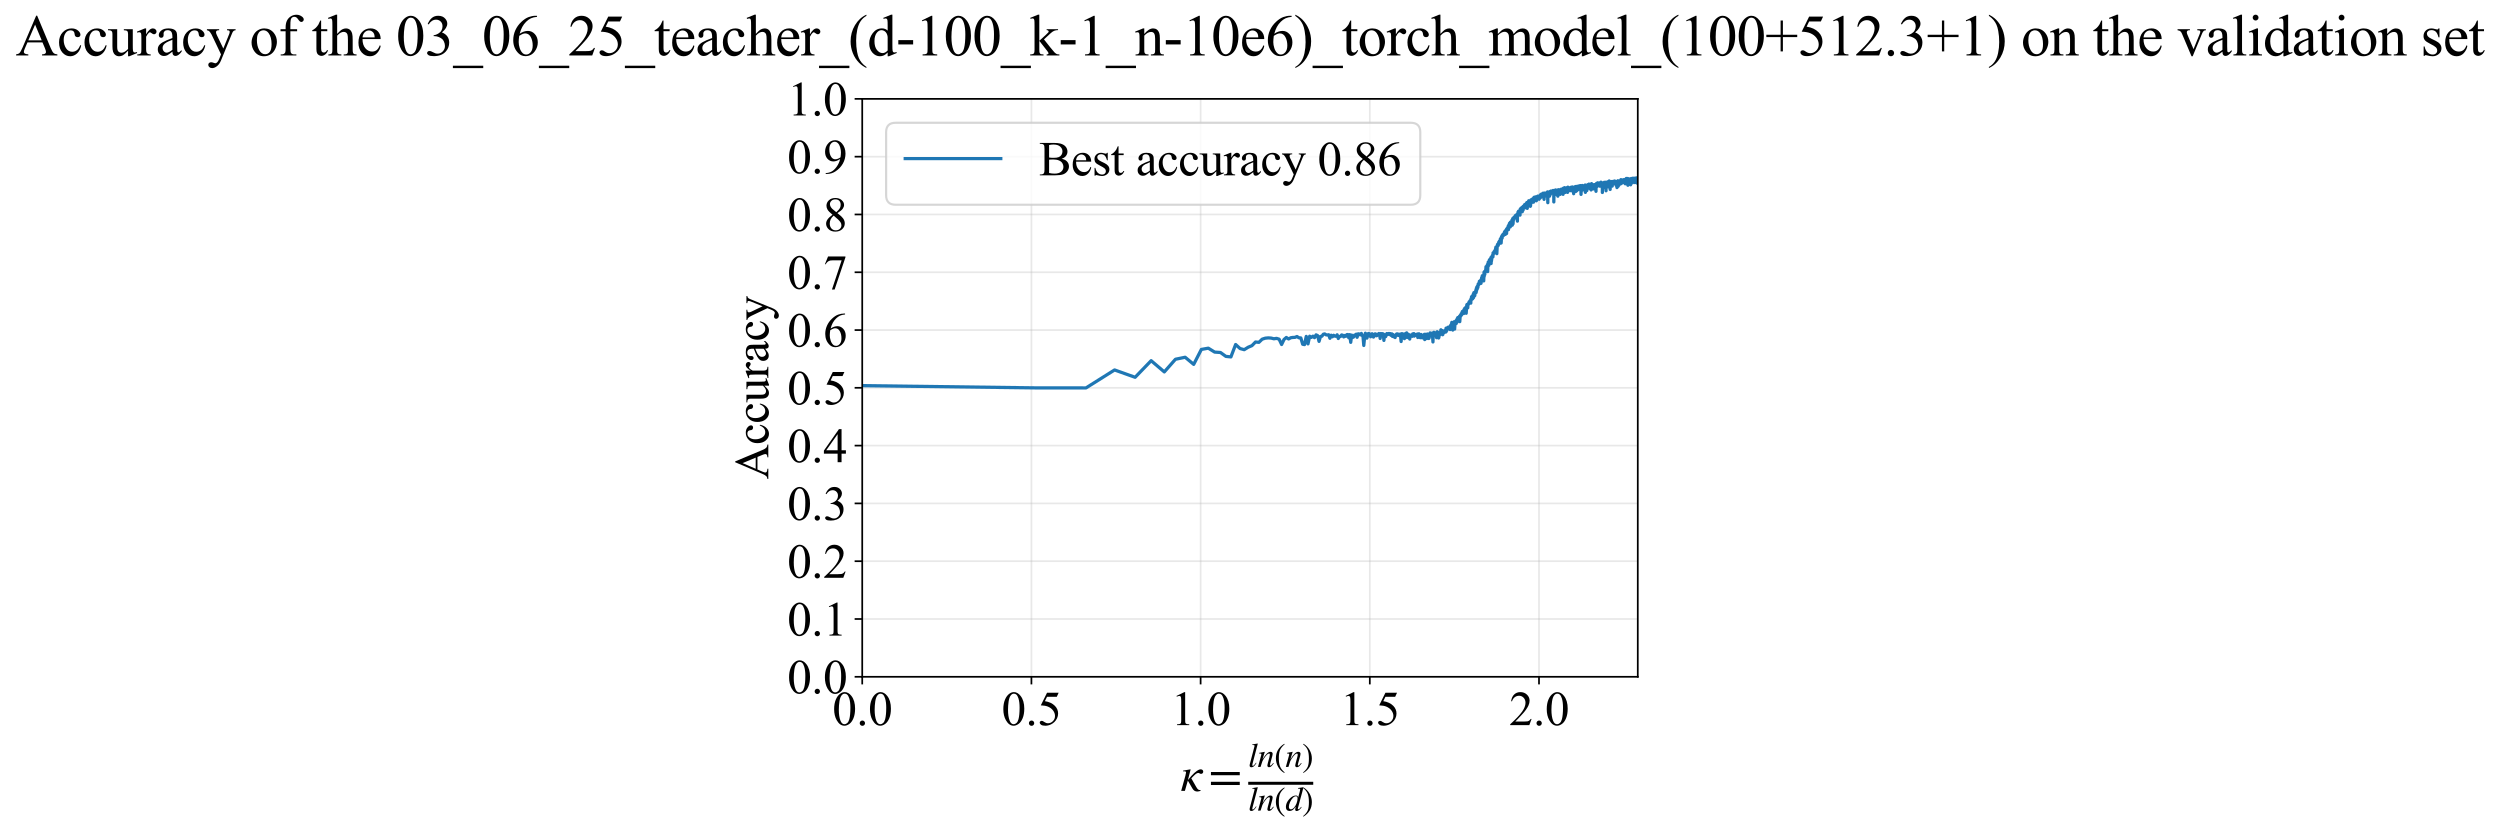 <?xml version="1.0" encoding="utf-8" standalone="no"?>
<!DOCTYPE svg PUBLIC "-//W3C//DTD SVG 1.1//EN"
  "http://www.w3.org/Graphics/SVG/1.1/DTD/svg11.dtd">
<svg xmlns:xlink="http://www.w3.org/1999/xlink" width="1151.192pt" height="383.266pt" viewBox="0 0 1151.192 383.266" xmlns="http://www.w3.org/2000/svg" version="1.1">
 <defs>
  <style type="text/css">*{stroke-linejoin: round; stroke-linecap: butt}</style>
 </defs>
 <g id="figure_1">
  <g id="patch_1">
   <path d="M 0 383.266 
L 1151.192 383.266 
L 1151.192 0 
L 0 0 
z
" style="fill: #ffffff"/>
  </g>
  <g id="axes_1">
   <g id="patch_2">
    <path d="M 397.036 311.644 
L 754.156 311.644 
L 754.156 45.532 
L 397.036 45.532 
z
" style="fill: #ffffff"/>
   </g>
   <g id="matplotlib.axis_1">
    <g id="xtick_1">
     <g id="line2d_1">
      <path d="M 397.036 311.644 
L 397.036 45.532 
" clip-path="url(#p0d70c45902)" style="fill: none; stroke: #b0b0b0; stroke-opacity: 0.3; stroke-width: 0.8; stroke-linecap: square"/>
     </g>
     <g id="line2d_2">
      <defs>
       <path id="m766e76b786" d="M 0 0 
L 0 3.5 
" style="stroke: #000000; stroke-width: 0.8"/>
      </defs>
      <g>
       <use xlink:href="#m766e76b786" x="397.036" y="311.644" style="stroke: #000000; stroke-width: 0.8"/>
      </g>
     </g>
     <g id="text_1">
      <!-- 0.0 -->
      <g transform="translate(383.286 333.92) scale(0.22 -0.22)">
       <defs>
        <path id="TimesNewRomanPSMT-30" d="M 231 2094 
Q 231 2819 450 3342 
Q 669 3866 1031 4122 
Q 1313 4325 1613 4325 
Q 2100 4325 2488 3828 
Q 2972 3213 2972 2159 
Q 2972 1422 2759 906 
Q 2547 391 2217 158 
Q 1888 -75 1581 -75 
Q 975 -75 572 641 
Q 231 1244 231 2094 
z
M 844 2016 
Q 844 1141 1059 588 
Q 1238 122 1591 122 
Q 1759 122 1940 273 
Q 2122 425 2216 781 
Q 2359 1319 2359 2297 
Q 2359 3022 2209 3506 
Q 2097 3866 1919 4016 
Q 1791 4119 1609 4119 
Q 1397 4119 1231 3928 
Q 1006 3669 925 3112 
Q 844 2556 844 2016 
z
" transform="scale(0.016)"/>
        <path id="TimesNewRomanPSMT-2e" d="M 800 606 
Q 947 606 1047 504 
Q 1147 403 1147 259 
Q 1147 116 1045 14 
Q 944 -88 800 -88 
Q 656 -88 554 14 
Q 453 116 453 259 
Q 453 406 554 506 
Q 656 606 800 606 
z
" transform="scale(0.016)"/>
       </defs>
       <use xlink:href="#TimesNewRomanPSMT-30"/>
       <use xlink:href="#TimesNewRomanPSMT-2e" transform="translate(50 0)"/>
       <use xlink:href="#TimesNewRomanPSMT-30" transform="translate(75 0)"/>
      </g>
     </g>
    </g>
    <g id="xtick_2">
     <g id="line2d_3">
      <path d="M 474.946 311.644 
L 474.946 45.532 
" clip-path="url(#p0d70c45902)" style="fill: none; stroke: #b0b0b0; stroke-opacity: 0.3; stroke-width: 0.8; stroke-linecap: square"/>
     </g>
     <g id="line2d_4">
      <g>
       <use xlink:href="#m766e76b786" x="474.946" y="311.644" style="stroke: #000000; stroke-width: 0.8"/>
      </g>
     </g>
     <g id="text_2">
      <!-- 0.5 -->
      <g transform="translate(461.196 333.92) scale(0.22 -0.22)">
       <defs>
        <path id="TimesNewRomanPSMT-35" d="M 2778 4238 
L 2534 3706 
L 1259 3706 
L 981 3138 
Q 1809 3016 2294 2522 
Q 2709 2097 2709 1522 
Q 2709 1188 2573 903 
Q 2438 619 2231 419 
Q 2025 219 1772 97 
Q 1413 -75 1034 -75 
Q 653 -75 479 54 
Q 306 184 306 341 
Q 306 428 378 495 
Q 450 563 559 563 
Q 641 563 702 538 
Q 763 513 909 409 
Q 1144 247 1384 247 
Q 1750 247 2026 523 
Q 2303 800 2303 1197 
Q 2303 1581 2056 1914 
Q 1809 2247 1375 2428 
Q 1034 2569 447 2591 
L 1259 4238 
L 2778 4238 
z
" transform="scale(0.016)"/>
       </defs>
       <use xlink:href="#TimesNewRomanPSMT-30"/>
       <use xlink:href="#TimesNewRomanPSMT-2e" transform="translate(50 0)"/>
       <use xlink:href="#TimesNewRomanPSMT-35" transform="translate(75 0)"/>
      </g>
     </g>
    </g>
    <g id="xtick_3">
     <g id="line2d_5">
      <path d="M 552.855 311.644 
L 552.855 45.532 
" clip-path="url(#p0d70c45902)" style="fill: none; stroke: #b0b0b0; stroke-opacity: 0.3; stroke-width: 0.8; stroke-linecap: square"/>
     </g>
     <g id="line2d_6">
      <g>
       <use xlink:href="#m766e76b786" x="552.855" y="311.644" style="stroke: #000000; stroke-width: 0.8"/>
      </g>
     </g>
     <g id="text_3">
      <!-- 1.0 -->
      <g transform="translate(539.105 333.92) scale(0.22 -0.22)">
       <defs>
        <path id="TimesNewRomanPSMT-31" d="M 750 3822 
L 1781 4325 
L 1884 4325 
L 1884 747 
Q 1884 391 1914 303 
Q 1944 216 2037 169 
Q 2131 122 2419 116 
L 2419 0 
L 825 0 
L 825 116 
Q 1125 122 1212 167 
Q 1300 213 1334 289 
Q 1369 366 1369 747 
L 1369 3034 
Q 1369 3497 1338 3628 
Q 1316 3728 1258 3775 
Q 1200 3822 1119 3822 
Q 1003 3822 797 3725 
L 750 3822 
z
" transform="scale(0.016)"/>
       </defs>
       <use xlink:href="#TimesNewRomanPSMT-31"/>
       <use xlink:href="#TimesNewRomanPSMT-2e" transform="translate(50 0)"/>
       <use xlink:href="#TimesNewRomanPSMT-30" transform="translate(75 0)"/>
      </g>
     </g>
    </g>
    <g id="xtick_4">
     <g id="line2d_7">
      <path d="M 630.765 311.644 
L 630.765 45.532 
" clip-path="url(#p0d70c45902)" style="fill: none; stroke: #b0b0b0; stroke-opacity: 0.3; stroke-width: 0.8; stroke-linecap: square"/>
     </g>
     <g id="line2d_8">
      <g>
       <use xlink:href="#m766e76b786" x="630.765" y="311.644" style="stroke: #000000; stroke-width: 0.8"/>
      </g>
     </g>
     <g id="text_4">
      <!-- 1.5 -->
      <g transform="translate(617.015 333.92) scale(0.22 -0.22)">
       <use xlink:href="#TimesNewRomanPSMT-31"/>
       <use xlink:href="#TimesNewRomanPSMT-2e" transform="translate(50 0)"/>
       <use xlink:href="#TimesNewRomanPSMT-35" transform="translate(75 0)"/>
      </g>
     </g>
    </g>
    <g id="xtick_5">
     <g id="line2d_9">
      <path d="M 708.674 311.644 
L 708.674 45.532 
" clip-path="url(#p0d70c45902)" style="fill: none; stroke: #b0b0b0; stroke-opacity: 0.3; stroke-width: 0.8; stroke-linecap: square"/>
     </g>
     <g id="line2d_10">
      <g>
       <use xlink:href="#m766e76b786" x="708.674" y="311.644" style="stroke: #000000; stroke-width: 0.8"/>
      </g>
     </g>
     <g id="text_5">
      <!-- 2.0 -->
      <g transform="translate(694.924 333.92) scale(0.22 -0.22)">
       <defs>
        <path id="TimesNewRomanPSMT-32" d="M 2934 816 
L 2638 0 
L 138 0 
L 138 116 
Q 1241 1122 1691 1759 
Q 2141 2397 2141 2925 
Q 2141 3328 1894 3587 
Q 1647 3847 1303 3847 
Q 991 3847 742 3664 
Q 494 3481 375 3128 
L 259 3128 
Q 338 3706 661 4015 
Q 984 4325 1469 4325 
Q 1984 4325 2329 3994 
Q 2675 3663 2675 3213 
Q 2675 2891 2525 2569 
Q 2294 2063 1775 1497 
Q 997 647 803 472 
L 1909 472 
Q 2247 472 2383 497 
Q 2519 522 2628 598 
Q 2738 675 2819 816 
L 2934 816 
z
" transform="scale(0.016)"/>
       </defs>
       <use xlink:href="#TimesNewRomanPSMT-32"/>
       <use xlink:href="#TimesNewRomanPSMT-2e" transform="translate(50 0)"/>
       <use xlink:href="#TimesNewRomanPSMT-30" transform="translate(75 0)"/>
      </g>
     </g>
    </g>
    <g id="text_6">
     <!-- $\kappa  = \frac{ln(n)}{ln(d)}$ -->
     <g transform="translate(543.586 364.186) scale(0.22 -0.22)">
      <defs>
       <path id="STIXGeneral-Italic-3ba" d="M 979 1440 
L 998 1446 
Q 1850 2541 2464 2790 
Q 2547 2822 2630 2822 
Q 2797 2822 2886 2736 
Q 2976 2650 2976 2522 
Q 2976 2387 2893 2307 
Q 2810 2227 2682 2227 
Q 2605 2227 2502 2288 
Q 2400 2349 2336 2349 
Q 2170 2349 1990 2205 
Q 1811 2061 1414 1645 
L 2042 544 
Q 2202 262 2310 182 
Q 2419 102 2624 102 
L 2624 0 
Q 2374 -83 2182 -83 
Q 1786 -83 1555 326 
L 960 1350 
L 576 0 
L 90 0 
L 640 1978 
Q 730 2317 730 2406 
Q 730 2560 518 2560 
L 339 2560 
L 339 2650 
Q 678 2694 1306 2822 
L 1325 2803 
L 979 1440 
z
" transform="scale(0.016)"/>
       <path id="STIXGeneral-Regular-3d" d="M 4077 2048 
L 307 2048 
L 307 2470 
L 4077 2470 
L 4077 2048 
z
M 4077 768 
L 307 768 
L 307 1190 
L 4077 1190 
L 4077 768 
z
" transform="scale(0.016)"/>
       <path id="STIXGeneral-Italic-6c" d="M 1786 4339 
L 806 595 
Q 755 410 755 320 
Q 755 205 864 205 
Q 1037 205 1293 570 
L 1453 794 
L 1542 730 
Q 1254 275 1046 102 
Q 838 -70 576 -70 
Q 262 -70 262 288 
Q 262 397 288 480 
L 1165 3834 
Q 1184 3898 1184 3955 
Q 1184 4096 870 4096 
L 755 4096 
L 755 4198 
Q 1203 4250 1747 4371 
L 1786 4339 
z
" transform="scale(0.016)"/>
       <path id="STIXGeneral-Italic-6e" d="M 2944 749 
L 3034 666 
Q 2707 218 2534 80 
Q 2362 -58 2138 -58 
Q 2010 -58 1923 28 
Q 1837 115 1837 288 
Q 1837 390 1939 768 
L 2221 1805 
Q 2310 2150 2310 2310 
Q 2310 2496 2157 2496 
Q 1971 2496 1750 2275 
Q 1530 2054 1210 1587 
Q 998 1274 899 1024 
Q 800 774 570 0 
L 90 0 
L 704 2240 
Q 717 2304 717 2349 
Q 717 2445 630 2480 
Q 544 2515 301 2522 
L 301 2624 
Q 550 2675 857 2729 
Q 1165 2784 1338 2822 
L 1363 2810 
L 934 1414 
Q 1408 2170 1753 2496 
Q 2099 2822 2413 2822 
Q 2611 2822 2720 2716 
Q 2829 2611 2829 2432 
Q 2829 2272 2765 2048 
L 2406 749 
Q 2317 429 2317 358 
Q 2317 243 2419 243 
Q 2541 243 2810 582 
Q 2854 634 2944 749 
z
" transform="scale(0.016)"/>
       <path id="STIXGeneral-Regular-28" d="M 1946 -1030 
L 1869 -1133 
Q 1126 -710 716 32 
Q 307 774 307 1613 
Q 307 3386 1888 4326 
L 1946 4224 
Q 1293 3667 1075 3126 
Q 858 2586 858 1632 
Q 858 685 1082 96 
Q 1306 -493 1946 -1030 
z
" transform="scale(0.016)"/>
       <path id="STIXGeneral-Regular-29" d="M 186 4224 
L 262 4326 
Q 992 3891 1408 3148 
Q 1824 2406 1824 1581 
Q 1824 -166 243 -1133 
L 186 -1030 
Q 845 -486 1059 54 
Q 1274 595 1274 1562 
Q 1274 2534 1059 3120 
Q 845 3706 186 4224 
z
" transform="scale(0.016)"/>
       <path id="STIXGeneral-Italic-64" d="M 3334 4371 
L 3373 4333 
L 3123 3360 
L 2739 1958 
Q 2323 429 2323 384 
Q 2323 256 2438 256 
Q 2522 256 2614 336 
Q 2707 416 2963 710 
L 3040 646 
Q 2547 -83 2099 -83 
Q 1978 -83 1907 -6 
Q 1837 70 1837 205 
Q 1837 397 1920 774 
Q 1645 307 1379 118 
Q 1114 -70 781 -70 
Q 461 -70 278 125 
Q 96 320 96 678 
Q 96 1440 713 2131 
Q 1331 2822 1965 2822 
Q 2163 2822 2256 2732 
Q 2349 2643 2381 2451 
L 2387 2451 
L 2675 3494 
Q 2765 3808 2765 3949 
Q 2765 4051 2694 4076 
Q 2624 4102 2355 4115 
L 2355 4224 
Q 2848 4269 3334 4371 
z
M 2278 2310 
Q 2278 2477 2185 2576 
Q 2093 2675 1978 2675 
Q 1677 2675 1395 2381 
Q 1075 2042 864 1571 
Q 653 1101 653 704 
Q 653 486 752 361 
Q 851 237 1024 237 
Q 1312 237 1606 550 
Q 1901 864 2089 1350 
Q 2278 1837 2278 2310 
z
" transform="scale(0.016)"/>
      </defs>
      <use xlink:href="#STIXGeneral-Italic-3ba" transform="translate(0 0.003)"/>
      <use xlink:href="#STIXGeneral-Regular-3d" transform="translate(58.84 0.003)"/>
      <use xlink:href="#STIXGeneral-Italic-6c" transform="translate(141.78 50.192) scale(0.7)"/>
      <use xlink:href="#STIXGeneral-Italic-6e" transform="translate(161.24 50.192) scale(0.7)"/>
      <use xlink:href="#STIXGeneral-Regular-28" transform="translate(196.24 50.192) scale(0.7)"/>
      <use xlink:href="#STIXGeneral-Italic-6e" transform="translate(219.55 50.192) scale(0.7)"/>
      <use xlink:href="#STIXGeneral-Regular-29" transform="translate(254.55 50.192) scale(0.7)"/>
      <use xlink:href="#STIXGeneral-Italic-6c" transform="translate(141.78 -41.258) scale(0.7)"/>
      <use xlink:href="#STIXGeneral-Italic-6e" transform="translate(161.24 -41.258) scale(0.7)"/>
      <use xlink:href="#STIXGeneral-Regular-28" transform="translate(196.24 -41.258) scale(0.7)"/>
      <use xlink:href="#STIXGeneral-Italic-64" transform="translate(219.55 -41.258) scale(0.7)"/>
      <use xlink:href="#STIXGeneral-Regular-29" transform="translate(254.55 -41.258) scale(0.7)"/>
      <path d="M 141.78 12.8 
L 141.78 19.05 
L 277.86 19.05 
L 277.86 12.8 
L 141.78 12.8 
z
"/>
     </g>
    </g>
   </g>
   <g id="matplotlib.axis_2">
    <g id="ytick_1">
     <g id="line2d_11">
      <path d="M 397.036 311.644 
L 754.156 311.644 
" clip-path="url(#p0d70c45902)" style="fill: none; stroke: #b0b0b0; stroke-opacity: 0.3; stroke-width: 0.8; stroke-linecap: square"/>
     </g>
     <g id="line2d_12">
      <defs>
       <path id="mf28a79e331" d="M 0 0 
L -3.5 0 
" style="stroke: #000000; stroke-width: 0.8"/>
      </defs>
      <g>
       <use xlink:href="#mf28a79e331" x="397.036" y="311.644" style="stroke: #000000; stroke-width: 0.8"/>
      </g>
     </g>
     <g id="text_7">
      <!-- 0.0 -->
      <g transform="translate(362.536 319.282) scale(0.22 -0.22)">
       <use xlink:href="#TimesNewRomanPSMT-30"/>
       <use xlink:href="#TimesNewRomanPSMT-2e" transform="translate(50 0)"/>
       <use xlink:href="#TimesNewRomanPSMT-30" transform="translate(75 0)"/>
      </g>
     </g>
    </g>
    <g id="ytick_2">
     <g id="line2d_13">
      <path d="M 397.036 285.032 
L 754.156 285.032 
" clip-path="url(#p0d70c45902)" style="fill: none; stroke: #b0b0b0; stroke-opacity: 0.3; stroke-width: 0.8; stroke-linecap: square"/>
     </g>
     <g id="line2d_14">
      <g>
       <use xlink:href="#mf28a79e331" x="397.036" y="285.032" style="stroke: #000000; stroke-width: 0.8"/>
      </g>
     </g>
     <g id="text_8">
      <!-- 0.1 -->
      <g transform="translate(362.536 292.67) scale(0.22 -0.22)">
       <use xlink:href="#TimesNewRomanPSMT-30"/>
       <use xlink:href="#TimesNewRomanPSMT-2e" transform="translate(50 0)"/>
       <use xlink:href="#TimesNewRomanPSMT-31" transform="translate(75 0)"/>
      </g>
     </g>
    </g>
    <g id="ytick_3">
     <g id="line2d_15">
      <path d="M 397.036 258.421 
L 754.156 258.421 
" clip-path="url(#p0d70c45902)" style="fill: none; stroke: #b0b0b0; stroke-opacity: 0.3; stroke-width: 0.8; stroke-linecap: square"/>
     </g>
     <g id="line2d_16">
      <g>
       <use xlink:href="#mf28a79e331" x="397.036" y="258.421" style="stroke: #000000; stroke-width: 0.8"/>
      </g>
     </g>
     <g id="text_9">
      <!-- 0.2 -->
      <g transform="translate(362.536 266.059) scale(0.22 -0.22)">
       <use xlink:href="#TimesNewRomanPSMT-30"/>
       <use xlink:href="#TimesNewRomanPSMT-2e" transform="translate(50 0)"/>
       <use xlink:href="#TimesNewRomanPSMT-32" transform="translate(75 0)"/>
      </g>
     </g>
    </g>
    <g id="ytick_4">
     <g id="line2d_17">
      <path d="M 397.036 231.81 
L 754.156 231.81 
" clip-path="url(#p0d70c45902)" style="fill: none; stroke: #b0b0b0; stroke-opacity: 0.3; stroke-width: 0.8; stroke-linecap: square"/>
     </g>
     <g id="line2d_18">
      <g>
       <use xlink:href="#mf28a79e331" x="397.036" y="231.81" style="stroke: #000000; stroke-width: 0.8"/>
      </g>
     </g>
     <g id="text_10">
      <!-- 0.3 -->
      <g transform="translate(362.536 239.448) scale(0.22 -0.22)">
       <defs>
        <path id="TimesNewRomanPSMT-33" d="M 325 3431 
Q 506 3859 782 4092 
Q 1059 4325 1472 4325 
Q 1981 4325 2253 3994 
Q 2459 3747 2459 3466 
Q 2459 3003 1878 2509 
Q 2269 2356 2469 2072 
Q 2669 1788 2669 1403 
Q 2669 853 2319 450 
Q 1863 -75 997 -75 
Q 569 -75 414 31 
Q 259 138 259 259 
Q 259 350 332 419 
Q 406 488 509 488 
Q 588 488 669 463 
Q 722 447 909 348 
Q 1097 250 1169 231 
Q 1284 197 1416 197 
Q 1734 197 1970 444 
Q 2206 691 2206 1028 
Q 2206 1275 2097 1509 
Q 2016 1684 1919 1775 
Q 1784 1900 1550 2001 
Q 1316 2103 1072 2103 
L 972 2103 
L 972 2197 
Q 1219 2228 1467 2375 
Q 1716 2522 1828 2728 
Q 1941 2934 1941 3181 
Q 1941 3503 1739 3701 
Q 1538 3900 1238 3900 
Q 753 3900 428 3381 
L 325 3431 
z
" transform="scale(0.016)"/>
       </defs>
       <use xlink:href="#TimesNewRomanPSMT-30"/>
       <use xlink:href="#TimesNewRomanPSMT-2e" transform="translate(50 0)"/>
       <use xlink:href="#TimesNewRomanPSMT-33" transform="translate(75 0)"/>
      </g>
     </g>
    </g>
    <g id="ytick_5">
     <g id="line2d_19">
      <path d="M 397.036 205.199 
L 754.156 205.199 
" clip-path="url(#p0d70c45902)" style="fill: none; stroke: #b0b0b0; stroke-opacity: 0.3; stroke-width: 0.8; stroke-linecap: square"/>
     </g>
     <g id="line2d_20">
      <g>
       <use xlink:href="#mf28a79e331" x="397.036" y="205.199" style="stroke: #000000; stroke-width: 0.8"/>
      </g>
     </g>
     <g id="text_11">
      <!-- 0.4 -->
      <g transform="translate(362.536 212.837) scale(0.22 -0.22)">
       <defs>
        <path id="TimesNewRomanPSMT-34" d="M 2978 1563 
L 2978 1119 
L 2409 1119 
L 2409 0 
L 1894 0 
L 1894 1119 
L 100 1119 
L 100 1519 
L 2066 4325 
L 2409 4325 
L 2409 1563 
L 2978 1563 
z
M 1894 1563 
L 1894 3666 
L 406 1563 
L 1894 1563 
z
" transform="scale(0.016)"/>
       </defs>
       <use xlink:href="#TimesNewRomanPSMT-30"/>
       <use xlink:href="#TimesNewRomanPSMT-2e" transform="translate(50 0)"/>
       <use xlink:href="#TimesNewRomanPSMT-34" transform="translate(75 0)"/>
      </g>
     </g>
    </g>
    <g id="ytick_6">
     <g id="line2d_21">
      <path d="M 397.036 178.588 
L 754.156 178.588 
" clip-path="url(#p0d70c45902)" style="fill: none; stroke: #b0b0b0; stroke-opacity: 0.3; stroke-width: 0.8; stroke-linecap: square"/>
     </g>
     <g id="line2d_22">
      <g>
       <use xlink:href="#mf28a79e331" x="397.036" y="178.588" style="stroke: #000000; stroke-width: 0.8"/>
      </g>
     </g>
     <g id="text_12">
      <!-- 0.5 -->
      <g transform="translate(362.536 186.226) scale(0.22 -0.22)">
       <use xlink:href="#TimesNewRomanPSMT-30"/>
       <use xlink:href="#TimesNewRomanPSMT-2e" transform="translate(50 0)"/>
       <use xlink:href="#TimesNewRomanPSMT-35" transform="translate(75 0)"/>
      </g>
     </g>
    </g>
    <g id="ytick_7">
     <g id="line2d_23">
      <path d="M 397.036 151.976 
L 754.156 151.976 
" clip-path="url(#p0d70c45902)" style="fill: none; stroke: #b0b0b0; stroke-opacity: 0.3; stroke-width: 0.8; stroke-linecap: square"/>
     </g>
     <g id="line2d_24">
      <g>
       <use xlink:href="#mf28a79e331" x="397.036" y="151.976" style="stroke: #000000; stroke-width: 0.8"/>
      </g>
     </g>
     <g id="text_13">
      <!-- 0.6 -->
      <g transform="translate(362.536 159.614) scale(0.22 -0.22)">
       <defs>
        <path id="TimesNewRomanPSMT-36" d="M 2869 4325 
L 2869 4209 
Q 2456 4169 2195 4045 
Q 1934 3922 1679 3669 
Q 1425 3416 1258 3105 
Q 1091 2794 978 2366 
Q 1428 2675 1881 2675 
Q 2316 2675 2634 2325 
Q 2953 1975 2953 1425 
Q 2953 894 2631 456 
Q 2244 -75 1606 -75 
Q 1172 -75 869 213 
Q 275 772 275 1663 
Q 275 2231 503 2743 
Q 731 3256 1154 3653 
Q 1578 4050 1965 4187 
Q 2353 4325 2688 4325 
L 2869 4325 
z
M 925 2138 
Q 869 1716 869 1456 
Q 869 1156 980 804 
Q 1091 453 1309 247 
Q 1469 100 1697 100 
Q 1969 100 2183 356 
Q 2397 613 2397 1088 
Q 2397 1622 2184 2012 
Q 1972 2403 1581 2403 
Q 1463 2403 1327 2353 
Q 1191 2303 925 2138 
z
" transform="scale(0.016)"/>
       </defs>
       <use xlink:href="#TimesNewRomanPSMT-30"/>
       <use xlink:href="#TimesNewRomanPSMT-2e" transform="translate(50 0)"/>
       <use xlink:href="#TimesNewRomanPSMT-36" transform="translate(75 0)"/>
      </g>
     </g>
    </g>
    <g id="ytick_8">
     <g id="line2d_25">
      <path d="M 397.036 125.365 
L 754.156 125.365 
" clip-path="url(#p0d70c45902)" style="fill: none; stroke: #b0b0b0; stroke-opacity: 0.3; stroke-width: 0.8; stroke-linecap: square"/>
     </g>
     <g id="line2d_26">
      <g>
       <use xlink:href="#mf28a79e331" x="397.036" y="125.365" style="stroke: #000000; stroke-width: 0.8"/>
      </g>
     </g>
     <g id="text_14">
      <!-- 0.7 -->
      <g transform="translate(362.536 133.003) scale(0.22 -0.22)">
       <defs>
        <path id="TimesNewRomanPSMT-37" d="M 644 4238 
L 2916 4238 
L 2916 4119 
L 1503 -88 
L 1153 -88 
L 2419 3728 
L 1253 3728 
Q 900 3728 750 3644 
Q 488 3500 328 3200 
L 238 3234 
L 644 4238 
z
" transform="scale(0.016)"/>
       </defs>
       <use xlink:href="#TimesNewRomanPSMT-30"/>
       <use xlink:href="#TimesNewRomanPSMT-2e" transform="translate(50 0)"/>
       <use xlink:href="#TimesNewRomanPSMT-37" transform="translate(75 0)"/>
      </g>
     </g>
    </g>
    <g id="ytick_9">
     <g id="line2d_27">
      <path d="M 397.036 98.754 
L 754.156 98.754 
" clip-path="url(#p0d70c45902)" style="fill: none; stroke: #b0b0b0; stroke-opacity: 0.3; stroke-width: 0.8; stroke-linecap: square"/>
     </g>
     <g id="line2d_28">
      <g>
       <use xlink:href="#mf28a79e331" x="397.036" y="98.754" style="stroke: #000000; stroke-width: 0.8"/>
      </g>
     </g>
     <g id="text_15">
      <!-- 0.8 -->
      <g transform="translate(362.536 106.392) scale(0.22 -0.22)">
       <defs>
        <path id="TimesNewRomanPSMT-38" d="M 1228 2134 
Q 725 2547 579 2797 
Q 434 3047 434 3316 
Q 434 3728 753 4026 
Q 1072 4325 1600 4325 
Q 2113 4325 2425 4047 
Q 2738 3769 2738 3413 
Q 2738 3175 2569 2928 
Q 2400 2681 1866 2347 
Q 2416 1922 2594 1678 
Q 2831 1359 2831 1006 
Q 2831 559 2490 242 
Q 2150 -75 1597 -75 
Q 994 -75 656 303 
Q 388 606 388 966 
Q 388 1247 577 1523 
Q 766 1800 1228 2134 
z
M 1719 2469 
Q 2094 2806 2194 3001 
Q 2294 3197 2294 3444 
Q 2294 3772 2109 3958 
Q 1925 4144 1606 4144 
Q 1288 4144 1088 3959 
Q 888 3775 888 3528 
Q 888 3366 970 3203 
Q 1053 3041 1206 2894 
L 1719 2469 
z
M 1375 2016 
Q 1116 1797 991 1539 
Q 866 1281 866 981 
Q 866 578 1086 336 
Q 1306 94 1647 94 
Q 1984 94 2187 284 
Q 2391 475 2391 747 
Q 2391 972 2272 1150 
Q 2050 1481 1375 2016 
z
" transform="scale(0.016)"/>
       </defs>
       <use xlink:href="#TimesNewRomanPSMT-30"/>
       <use xlink:href="#TimesNewRomanPSMT-2e" transform="translate(50 0)"/>
       <use xlink:href="#TimesNewRomanPSMT-38" transform="translate(75 0)"/>
      </g>
     </g>
    </g>
    <g id="ytick_10">
     <g id="line2d_29">
      <path d="M 397.036 72.143 
L 754.156 72.143 
" clip-path="url(#p0d70c45902)" style="fill: none; stroke: #b0b0b0; stroke-opacity: 0.3; stroke-width: 0.8; stroke-linecap: square"/>
     </g>
     <g id="line2d_30">
      <g>
       <use xlink:href="#mf28a79e331" x="397.036" y="72.143" style="stroke: #000000; stroke-width: 0.8"/>
      </g>
     </g>
     <g id="text_16">
      <!-- 0.9 -->
      <g transform="translate(362.536 79.781) scale(0.22 -0.22)">
       <defs>
        <path id="TimesNewRomanPSMT-39" d="M 338 -88 
L 338 28 
Q 744 34 1094 217 
Q 1444 400 1770 856 
Q 2097 1313 2225 1859 
Q 1734 1544 1338 1544 
Q 891 1544 572 1889 
Q 253 2234 253 2806 
Q 253 3363 572 3797 
Q 956 4325 1575 4325 
Q 2097 4325 2469 3894 
Q 2925 3359 2925 2575 
Q 2925 1869 2578 1258 
Q 2231 647 1613 244 
Q 1109 -88 516 -88 
L 338 -88 
z
M 2275 2091 
Q 2331 2497 2331 2741 
Q 2331 3044 2228 3395 
Q 2125 3747 1936 3934 
Q 1747 4122 1506 4122 
Q 1228 4122 1018 3872 
Q 809 3622 809 3128 
Q 809 2469 1088 2097 
Q 1291 1828 1588 1828 
Q 1731 1828 1928 1897 
Q 2125 1966 2275 2091 
z
" transform="scale(0.016)"/>
       </defs>
       <use xlink:href="#TimesNewRomanPSMT-30"/>
       <use xlink:href="#TimesNewRomanPSMT-2e" transform="translate(50 0)"/>
       <use xlink:href="#TimesNewRomanPSMT-39" transform="translate(75 0)"/>
      </g>
     </g>
    </g>
    <g id="ytick_11">
     <g id="line2d_31">
      <path d="M 397.036 45.532 
L 754.156 45.532 
" clip-path="url(#p0d70c45902)" style="fill: none; stroke: #b0b0b0; stroke-opacity: 0.3; stroke-width: 0.8; stroke-linecap: square"/>
     </g>
     <g id="line2d_32">
      <g>
       <use xlink:href="#mf28a79e331" x="397.036" y="45.532" style="stroke: #000000; stroke-width: 0.8"/>
      </g>
     </g>
     <g id="text_17">
      <!-- 1.0 -->
      <g transform="translate(362.536 53.17) scale(0.22 -0.22)">
       <use xlink:href="#TimesNewRomanPSMT-31"/>
       <use xlink:href="#TimesNewRomanPSMT-2e" transform="translate(50 0)"/>
       <use xlink:href="#TimesNewRomanPSMT-30" transform="translate(75 0)"/>
      </g>
     </g>
    </g>
    <g id="text_18">
     <!-- Accuracy -->
     <g transform="translate(353.789 220.726) rotate(-90) scale(0.22 -0.22)">
      <defs>
       <path id="TimesNewRomanPSMT-41" d="M 2928 1419 
L 1288 1419 
L 1000 750 
Q 894 503 894 381 
Q 894 284 986 211 
Q 1078 138 1384 116 
L 1384 0 
L 50 0 
L 50 116 
Q 316 163 394 238 
Q 553 388 747 847 
L 2238 4334 
L 2347 4334 
L 3822 809 
Q 4000 384 4145 257 
Q 4291 131 4550 116 
L 4550 0 
L 2878 0 
L 2878 116 
Q 3131 128 3220 200 
Q 3309 272 3309 375 
Q 3309 513 3184 809 
L 2928 1419 
z
M 2841 1650 
L 2122 3363 
L 1384 1650 
L 2841 1650 
z
" transform="scale(0.016)"/>
       <path id="TimesNewRomanPSMT-63" d="M 2631 1088 
Q 2516 522 2178 217 
Q 1841 -88 1431 -88 
Q 944 -88 581 321 
Q 219 731 219 1428 
Q 219 2103 620 2525 
Q 1022 2947 1584 2947 
Q 2006 2947 2278 2723 
Q 2550 2500 2550 2259 
Q 2550 2141 2473 2067 
Q 2397 1994 2259 1994 
Q 2075 1994 1981 2113 
Q 1928 2178 1911 2362 
Q 1894 2547 1784 2644 
Q 1675 2738 1481 2738 
Q 1169 2738 978 2506 
Q 725 2200 725 1697 
Q 725 1184 976 792 
Q 1228 400 1656 400 
Q 1963 400 2206 609 
Q 2378 753 2541 1131 
L 2631 1088 
z
" transform="scale(0.016)"/>
       <path id="TimesNewRomanPSMT-75" d="M 2709 2863 
L 2709 1128 
Q 2709 631 2732 520 
Q 2756 409 2807 365 
Q 2859 322 2928 322 
Q 3025 322 3147 375 
L 3191 266 
L 2334 -88 
L 2194 -88 
L 2194 519 
Q 1825 119 1631 15 
Q 1438 -88 1222 -88 
Q 981 -88 804 51 
Q 628 191 559 409 
Q 491 628 491 1028 
L 491 2306 
Q 491 2509 447 2587 
Q 403 2666 317 2708 
Q 231 2750 6 2747 
L 6 2863 
L 1009 2863 
L 1009 947 
Q 1009 547 1148 422 
Q 1288 297 1484 297 
Q 1619 297 1789 381 
Q 1959 466 2194 703 
L 2194 2325 
Q 2194 2569 2105 2655 
Q 2016 2741 1734 2747 
L 1734 2863 
L 2709 2863 
z
" transform="scale(0.016)"/>
       <path id="TimesNewRomanPSMT-72" d="M 1038 2947 
L 1038 2303 
Q 1397 2947 1775 2947 
Q 1947 2947 2059 2842 
Q 2172 2738 2172 2600 
Q 2172 2478 2090 2393 
Q 2009 2309 1897 2309 
Q 1788 2309 1652 2417 
Q 1516 2525 1450 2525 
Q 1394 2525 1328 2463 
Q 1188 2334 1038 2041 
L 1038 669 
Q 1038 431 1097 309 
Q 1138 225 1241 169 
Q 1344 113 1538 113 
L 1538 0 
L 72 0 
L 72 113 
Q 291 113 397 181 
Q 475 231 506 341 
Q 522 394 522 644 
L 522 1753 
Q 522 2253 501 2348 
Q 481 2444 426 2487 
Q 372 2531 291 2531 
Q 194 2531 72 2484 
L 41 2597 
L 906 2947 
L 1038 2947 
z
" transform="scale(0.016)"/>
       <path id="TimesNewRomanPSMT-61" d="M 1822 413 
Q 1381 72 1269 19 
Q 1100 -59 909 -59 
Q 613 -59 420 144 
Q 228 347 228 678 
Q 228 888 322 1041 
Q 450 1253 767 1440 
Q 1084 1628 1822 1897 
L 1822 2009 
Q 1822 2438 1686 2597 
Q 1550 2756 1291 2756 
Q 1094 2756 978 2650 
Q 859 2544 859 2406 
L 866 2225 
Q 866 2081 792 2003 
Q 719 1925 600 1925 
Q 484 1925 411 2006 
Q 338 2088 338 2228 
Q 338 2497 613 2722 
Q 888 2947 1384 2947 
Q 1766 2947 2009 2819 
Q 2194 2722 2281 2516 
Q 2338 2381 2338 1966 
L 2338 994 
Q 2338 584 2353 492 
Q 2369 400 2405 369 
Q 2441 338 2488 338 
Q 2538 338 2575 359 
Q 2641 400 2828 588 
L 2828 413 
Q 2478 -56 2159 -56 
Q 2006 -56 1915 50 
Q 1825 156 1822 413 
z
M 1822 616 
L 1822 1706 
Q 1350 1519 1213 1441 
Q 966 1303 859 1153 
Q 753 1003 753 825 
Q 753 600 887 451 
Q 1022 303 1197 303 
Q 1434 303 1822 616 
z
" transform="scale(0.016)"/>
       <path id="TimesNewRomanPSMT-79" d="M 38 2863 
L 1372 2863 
L 1372 2747 
L 1306 2747 
Q 1166 2747 1095 2686 
Q 1025 2625 1025 2534 
Q 1025 2413 1128 2197 
L 1825 753 
L 2466 2334 
Q 2519 2463 2519 2588 
Q 2519 2644 2497 2672 
Q 2472 2706 2419 2726 
Q 2366 2747 2231 2747 
L 2231 2863 
L 3163 2863 
L 3163 2747 
Q 3047 2734 2984 2696 
Q 2922 2659 2847 2556 
Q 2819 2513 2741 2316 
L 1575 -541 
Q 1406 -956 1132 -1168 
Q 859 -1381 606 -1381 
Q 422 -1381 303 -1275 
Q 184 -1169 184 -1031 
Q 184 -900 270 -820 
Q 356 -741 506 -741 
Q 609 -741 788 -809 
Q 913 -856 944 -856 
Q 1038 -856 1148 -759 
Q 1259 -663 1372 -384 
L 1575 113 
L 547 2272 
Q 500 2369 397 2513 
Q 319 2622 269 2659 
Q 197 2709 38 2747 
L 38 2863 
z
" transform="scale(0.016)"/>
      </defs>
      <use xlink:href="#TimesNewRomanPSMT-41"/>
      <use xlink:href="#TimesNewRomanPSMT-63" transform="translate(72.217 0)"/>
      <use xlink:href="#TimesNewRomanPSMT-63" transform="translate(116.602 0)"/>
      <use xlink:href="#TimesNewRomanPSMT-75" transform="translate(160.986 0)"/>
      <use xlink:href="#TimesNewRomanPSMT-72" transform="translate(210.986 0)"/>
      <use xlink:href="#TimesNewRomanPSMT-61" transform="translate(244.287 0)"/>
      <use xlink:href="#TimesNewRomanPSMT-63" transform="translate(288.672 0)"/>
      <use xlink:href="#TimesNewRomanPSMT-79" transform="translate(333.057 0)"/>
     </g>
    </g>
   </g>
   <g id="line2d_33">
    <path d="M 397.036 177.579 
L 478.179 178.627 
L 500.058 178.633 
L 513.236 170.354 
L 522.696 173.731 
L 530.081 166.086 
L 536.139 171.256 
L 541.276 165.426 
L 545.734 164.505 
L 549.673 167.783 
L 553.201 160.899 
L 556.395 160.327 
L 559.314 162.126 
L 562.001 162.315 
L 564.49 164.111 
L 566.808 164.343 
L 568.978 158.637 
L 571.017 160.495 
L 572.94 161.019 
L 574.759 159.888 
L 576.486 159.164 
L 578.129 157.485 
L 579.695 157.642 
L 581.193 156.186 
L 582.627 155.723 
L 584.002 155.593 
L 585.324 155.678 
L 586.596 156 
L 587.823 155.808 
L 589.006 156.189 
L 590.149 158.632 
L 591.255 156.325 
L 592.326 155.406 
L 593.364 156.082 
L 594.371 155.526 
L 595.349 155.377 
L 596.299 155.353 
L 597.224 154.959 
L 598.124 155.545 
L 599 155.611 
L 599.855 158.517 
L 600.688 158.682 
L 601.502 154.909 
L 602.296 158.35 
L 603.072 154.81 
L 603.831 155.361 
L 604.573 154.797 
L 605.299 155.484 
L 606.01 154.193 
L 606.706 154.51 
L 607.388 157.195 
L 608.057 154.922 
L 608.713 154.813 
L 609.356 153.911 
L 609.987 153.754 
L 610.607 154.172 
L 611.215 154.257 
L 611.813 154.153 
L 612.401 155.776 
L 612.978 154.355 
L 613.546 155.087 
L 614.104 154.385 
L 614.653 154.77 
L 615.194 154.845 
L 615.726 154.164 
L 616.25 155.872 
L 616.766 154.93 
L 617.274 154.967 
L 617.774 154.233 
L 618.267 154.347 
L 618.754 155.154 
L 619.233 154.467 
L 619.705 154.882 
L 620.171 154.103 
L 620.631 154.039 
L 621.085 155.558 
L 621.532 154.089 
L 621.974 157.637 
L 622.41 154.297 
L 622.841 155.383 
L 623.266 155.215 
L 623.685 154.323 
L 624.1 154.249 
L 624.51 153.879 
L 624.914 155.316 
L 625.314 153.759 
L 625.71 153.722 
L 626.1 154.089 
L 626.487 154.201 
L 626.869 153.538 
L 627.246 154.478 
L 627.62 154.8 
L 627.989 159.071 
L 628.354 155.414 
L 628.716 153.435 
L 629.074 154.076 
L 629.428 155.702 
L 630.125 153.557 
L 630.468 153.61 
L 630.807 153.898 
L 631.144 155.079 
L 631.477 153.991 
L 631.807 153.682 
L 632.133 154.268 
L 632.457 155.223 
L 632.777 154.073 
L 633.094 153.757 
L 633.409 153.749 
L 633.721 154.613 
L 634.029 154.547 
L 634.335 153.977 
L 634.638 153.855 
L 634.939 153.562 
L 635.237 153.719 
L 635.532 155.843 
L 635.825 153.602 
L 636.115 153.844 
L 636.403 153.621 
L 636.971 153.775 
L 637.251 156.753 
L 637.53 154.111 
L 637.806 154.949 
L 638.079 154.997 
L 638.62 153.573 
L 639.153 154.001 
L 639.416 153.578 
L 639.677 153.557 
L 639.936 153.996 
L 640.193 153.626 
L 640.448 154.398 
L 640.702 153.754 
L 640.953 153.754 
L 641.202 154.919 
L 641.45 154.057 
L 641.94 155.151 
L 642.183 154.419 
L 642.423 155.425 
L 642.662 154.379 
L 643.135 153.762 
L 643.369 153.946 
L 643.601 153.746 
L 643.832 154.488 
L 644.061 154.438 
L 644.289 154.036 
L 644.515 154.238 
L 644.74 153.826 
L 644.963 155.098 
L 645.185 157.253 
L 645.405 153.663 
L 645.624 153.642 
L 645.842 154.912 
L 646.058 155.013 
L 646.486 153.812 
L 646.698 155.941 
L 646.908 153.858 
L 647.118 154.278 
L 647.326 153.52 
L 647.533 153.852 
L 647.738 153.278 
L 647.943 155.42 
L 648.146 154.757 
L 648.347 154.523 
L 648.548 153.924 
L 648.748 154.526 
L 648.946 154.321 
L 649.143 156.122 
L 649.339 154.291 
L 649.534 154.31 
L 649.728 154.762 
L 649.921 154.752 
L 650.112 154.23 
L 650.303 154.872 
L 650.492 153.754 
L 650.681 154.361 
L 650.868 154.097 
L 651.054 153.618 
L 651.24 154.781 
L 651.424 153.954 
L 651.607 153.959 
L 651.789 154.451 
L 651.971 154.174 
L 652.151 154.166 
L 652.687 153.786 
L 652.863 155.422 
L 653.039 153.757 
L 653.214 154.153 
L 653.387 153.701 
L 653.56 154.629 
L 653.733 154.72 
L 653.904 155.457 
L 654.074 154.619 
L 654.244 155.526 
L 654.412 154.017 
L 654.58 154.276 
L 654.747 154.781 
L 654.913 154.856 
L 655.079 155.587 
L 655.243 154.451 
L 655.407 154.619 
L 655.894 153.938 
L 656.054 156.37 
L 656.214 154.728 
L 656.373 155.899 
L 656.532 153.919 
L 656.689 154.001 
L 656.846 154.212 
L 657.003 155.893 
L 657.313 153.791 
L 657.467 155.156 
L 657.62 154.161 
L 657.773 153.972 
L 657.925 155.872 
L 658.076 155.691 
L 658.526 153.291 
L 658.675 154.478 
L 658.823 153.671 
L 658.97 154.129 
L 659.263 153.469 
L 659.409 153.506 
L 659.554 153.341 
L 659.841 157.464 
L 659.984 153.522 
L 660.127 153.613 
L 660.269 153.017 
L 660.55 154.571 
L 660.69 153.669 
L 660.83 153.749 
L 660.969 153.246 
L 661.107 153.259 
L 661.245 154.097 
L 661.382 153.969 
L 661.519 155.51 
L 661.79 152.759 
L 661.925 153.208 
L 662.06 153.246 
L 662.194 153.07 
L 662.46 155.646 
L 662.593 155.239 
L 662.724 153.927 
L 662.856 153.855 
L 662.987 154.204 
L 663.117 153.182 
L 663.247 153.647 
L 663.505 151.857 
L 663.633 152.926 
L 663.761 152.636 
L 663.889 152.729 
L 664.016 153.565 
L 664.142 152.237 
L 664.268 154.148 
L 664.393 154.049 
L 664.643 152.415 
L 664.767 153.147 
L 664.891 152.668 
L 665.014 153.129 
L 665.137 152.402 
L 665.259 152.854 
L 665.503 152.141 
L 665.624 151.99 
L 665.744 152.902 
L 665.864 151.125 
L 665.984 152.642 
L 666.103 151.282 
L 666.222 152.176 
L 666.459 151.149 
L 666.576 151.215 
L 666.694 150.704 
L 666.81 151.314 
L 666.927 150.76 
L 667.043 150.827 
L 667.159 151.103 
L 667.274 150.555 
L 667.617 150.579 
L 667.731 151.761 
L 667.957 149.853 
L 668.07 149.933 
L 668.182 149.496 
L 668.294 150.454 
L 668.516 148.442 
L 668.627 149.275 
L 668.737 149.073 
L 668.847 149.951 
L 668.957 151.987 
L 669.175 149.257 
L 669.284 149.56 
L 669.392 148.714 
L 669.5 149.35 
L 669.608 148.152 
L 669.715 148.453 
L 669.822 151.535 
L 670.034 148.134 
L 670.14 148.911 
L 670.351 147.777 
L 670.456 147.95 
L 670.56 148.988 
L 670.769 147.197 
L 670.872 148.445 
L 671.078 146.614 
L 671.181 147.263 
L 671.283 146.223 
L 671.385 147.607 
L 671.487 146.486 
L 671.589 147.333 
L 671.791 146.146 
L 671.891 146.01 
L 672.091 145.574 
L 672.191 148.112 
L 672.389 145.31 
L 672.586 144.959 
L 672.685 145.486 
L 672.88 144.413 
L 672.978 144.515 
L 673.075 144.948 
L 673.268 143.793 
L 673.364 143.437 
L 673.46 143.586 
L 673.556 143.958 
L 673.746 143.232 
L 673.841 143.447 
L 673.936 142.979 
L 674.03 144.376 
L 674.124 142.575 
L 674.218 142.657 
L 674.312 143.599 
L 674.498 141.939 
L 674.776 143.636 
L 674.96 141.531 
L 675.142 144.256 
L 675.415 140.496 
L 675.505 140.201 
L 675.595 141.036 
L 675.685 140.592 
L 675.775 140.914 
L 675.864 141.758 
L 675.953 140.052 
L 676.042 140.406 
L 676.131 139.735 
L 676.219 139.767 
L 676.307 139.919 
L 676.395 139.807 
L 676.483 138.995 
L 676.571 139.57 
L 676.918 138.455 
L 677.005 139.142 
L 677.091 138.998 
L 677.177 138.977 
L 677.263 139.597 
L 677.348 137.598 
L 677.434 138.019 
L 677.519 138.107 
L 677.604 136.63 
L 677.688 137.689 
L 677.941 136.294 
L 678.109 137.617 
L 678.192 136.116 
L 678.275 136.132 
L 678.441 135.352 
L 678.524 137.082 
L 678.688 134.748 
L 678.77 134.972 
L 678.852 136.382 
L 679.015 134.687 
L 679.096 136.151 
L 679.258 134.44 
L 679.499 134.088 
L 679.58 133.899 
L 679.659 133.399 
L 679.739 134.687 
L 679.819 132.766 
L 679.898 133.937 
L 680.056 132.138 
L 680.135 132.308 
L 680.213 133.136 
L 680.292 131.826 
L 680.37 131.842 
L 680.448 131.544 
L 680.526 132.417 
L 680.681 130.741 
L 680.758 131.347 
L 680.835 130.791 
L 680.912 131.071 
L 681.142 130.102 
L 681.219 129.519 
L 681.446 130.458 
L 681.522 130.443 
L 681.597 130.602 
L 681.673 129.285 
L 681.748 130.522 
L 681.897 128.862 
L 681.972 130.482 
L 682.121 128.596 
L 682.195 129.668 
L 682.269 127.84 
L 682.343 128.511 
L 682.563 126.964 
L 682.709 128.779 
L 682.782 127.278 
L 682.855 127.39 
L 682.927 126.935 
L 682.999 126.948 
L 683.072 127.127 
L 683.216 129.354 
L 683.359 125.331 
L 683.43 127.329 
L 683.573 125.038 
L 683.644 125.112 
L 683.715 126.4 
L 683.785 124.966 
L 683.856 125.323 
L 683.926 125.283 
L 684.067 124.412 
L 684.137 124.593 
L 684.276 122.789 
L 684.415 123.502 
L 684.484 123.359 
L 684.622 122.768 
L 684.828 124.766 
L 684.897 121.81 
L 684.965 121.93 
L 685.033 125.064 
L 685.169 121.475 
L 685.237 121.336 
L 685.304 120.631 
L 685.372 122.06 
L 685.439 120.796 
L 685.506 121.275 
L 685.573 122.214 
L 685.64 120.791 
L 685.707 121.586 
L 685.774 121.174 
L 685.84 119.617 
L 685.907 119.649 
L 686.039 119.71 
L 686.171 119.487 
L 686.302 120.517 
L 686.368 119.053 
L 686.499 121.049 
L 686.564 118.558 
L 686.629 121.355 
L 686.693 119.106 
L 686.758 120.298 
L 686.952 118.917 
L 687.08 117.829 
L 687.144 117.805 
L 687.208 117.611 
L 687.272 117.696 
L 687.399 117.494 
L 687.462 118.284 
L 687.526 116.437 
L 687.589 117.243 
L 687.715 116.323 
L 687.778 116.77 
L 687.84 116.469 
L 687.903 116.469 
L 688.028 115.78 
L 688.09 116.509 
L 688.276 115.636 
L 688.338 115.37 
L 688.4 116.309 
L 688.584 114.896 
L 688.645 114.79 
L 688.828 113.763 
L 688.889 114.689 
L 688.95 114.489 
L 689.131 114.207 
L 689.191 113.837 
L 689.251 116.81 
L 689.431 113.31 
L 689.491 113.201 
L 689.551 112.568 
L 689.61 112.996 
L 689.729 113.143 
L 689.788 112.31 
L 689.847 112.65 
L 689.906 113.031 
L 689.965 112.113 
L 690.024 112.525 
L 690.141 111.495 
L 690.199 111.679 
L 690.258 112.344 
L 690.432 111.022 
L 690.49 112.142 
L 690.548 111.439 
L 690.606 110.905 
L 690.664 111.772 
L 690.721 111.573 
L 690.893 109.949 
L 690.951 110.359 
L 691.008 110.077 
L 691.065 110.386 
L 691.122 110.088 
L 691.178 110.221 
L 691.235 111.918 
L 691.292 111.16 
L 691.405 108.967 
L 691.461 109.047 
L 691.629 108.64 
L 691.685 109.704 
L 691.741 108.384 
L 691.797 108.645 
L 691.853 108.797 
L 691.908 108.722 
L 692.075 108.414 
L 692.13 107.82 
L 692.185 108.584 
L 692.24 108.507 
L 692.35 108.392 
L 692.405 107.751 
L 692.459 108.089 
L 692.568 108.068 
L 692.623 108.121 
L 692.786 106.793 
L 692.894 107.642 
L 693.055 106.426 
L 693.109 106.615 
L 693.162 107.964 
L 693.216 107.211 
L 693.376 106.072 
L 693.482 106.775 
L 693.694 105.548 
L 693.746 107.528 
L 693.799 105.593 
L 693.851 105.63 
L 693.904 106.28 
L 693.956 105.173 
L 694.008 105.814 
L 694.06 106.027 
L 694.475 104.143 
L 694.526 104.465 
L 694.578 104.065 
L 694.629 105.729 
L 694.68 104.345 
L 694.782 103.571 
L 694.833 103.661 
L 694.884 103.983 
L 695.087 102.82 
L 695.188 103.656 
L 695.339 102.652 
L 695.389 102.738 
L 695.439 104.499 
L 695.489 102.301 
L 695.589 102.799 
L 695.689 102.397 
L 695.788 102.801 
L 695.887 102.581 
L 695.936 103.85 
L 695.985 101.985 
L 696.084 101.995 
L 696.133 102.043 
L 696.231 101.338 
L 696.377 103.685 
L 696.426 101.601 
L 696.523 101.889 
L 696.571 100.633 
L 696.716 103.057 
L 696.86 100.859 
L 696.956 100.872 
L 697.004 100.22 
L 697.052 101.133 
L 697.1 100.108 
L 697.242 100.606 
L 697.29 100.372 
L 697.384 99.853 
L 697.479 99.967 
L 697.526 100.425 
L 697.573 99.834 
L 697.713 99.464 
L 697.76 100.196 
L 697.807 99.26 
L 697.853 99.307 
L 697.9 99.19 
L 697.947 99.773 
L 697.993 99.142 
L 698.039 99.1 
L 698.178 100.138 
L 698.5 98.743 
L 698.545 98.972 
L 698.591 99.885 
L 698.637 99.542 
L 698.682 99.164 
L 698.727 101.833 
L 698.773 98.794 
L 698.818 99.246 
L 698.909 98.246 
L 698.954 99.238 
L 698.999 97.673 
L 699.089 97.924 
L 699.223 97.261 
L 699.268 97.328 
L 699.313 97.256 
L 699.491 97.53 
L 699.668 97.205 
L 699.712 97.908 
L 699.756 97.093 
L 699.8 97.006 
L 699.844 97.365 
L 699.888 97.147 
L 699.932 99.065 
L 699.976 98.019 
L 700.019 96.319 
L 700.107 96.455 
L 700.237 96.125 
L 700.281 96.367 
L 700.324 96.29 
L 700.367 95.851 
L 700.411 96.058 
L 700.583 96.984 
L 700.754 95.728 
L 700.84 96.793 
L 700.882 95.499 
L 700.925 95.824 
L 700.968 97.508 
L 701.01 96.393 
L 701.095 95.949 
L 701.137 96.388 
L 701.179 95.449 
L 701.264 95.718 
L 701.306 95.191 
L 701.348 96.763 
L 701.39 94.975 
L 701.432 95.861 
L 701.557 95.308 
L 701.599 95.305 
L 701.641 95.43 
L 701.724 94.999 
L 701.766 95.616 
L 701.807 94.837 
L 701.931 95.577 
L 702.055 94.219 
L 702.096 94.504 
L 702.137 94.352 
L 702.178 95.718 
L 702.26 95.002 
L 702.301 94.797 
L 702.342 95.183 
L 702.383 95.01 
L 702.423 94.533 
L 702.464 95.398 
L 702.505 95.241 
L 702.626 93.998 
L 702.707 93.77 
L 702.748 95.454 
L 702.908 93.716 
L 702.949 93.706 
L 703.069 93.256 
L 703.109 93.28 
L 703.268 95.954 
L 703.426 93.557 
L 703.466 93.386 
L 703.545 94.233 
L 703.584 93.541 
L 703.623 93.315 
L 703.662 93.767 
L 703.702 93.256 
L 703.741 93.211 
L 703.78 93.498 
L 703.819 93.394 
L 703.936 92.45 
L 703.975 92.588 
L 704.13 94.113 
L 704.246 92.78 
L 704.285 92.782 
L 704.4 93.312 
L 704.438 93.017 
L 704.477 92.617 
L 704.515 92.668 
L 704.553 93.865 
L 704.592 93.653 
L 704.63 92.753 
L 704.668 95.015 
L 704.706 93.019 
L 704.744 92.844 
L 704.782 94.778 
L 704.82 92.463 
L 704.858 92.758 
L 704.896 92.647 
L 704.971 92.021 
L 705.047 92.178 
L 705.197 93.408 
L 705.235 93.312 
L 705.347 92.285 
L 705.384 92.37 
L 705.421 92.357 
L 705.459 91.768 
L 705.533 92.197 
L 705.57 92.484 
L 705.681 91.622 
L 705.718 92.29 
L 705.792 91.79 
L 705.866 91.739 
L 705.976 92.705 
L 706.085 91.808 
L 706.122 92.04 
L 706.158 93.091 
L 706.195 91.132 
L 706.231 92.311 
L 706.377 91.202 
L 706.413 90.845 
L 706.449 91.279 
L 706.485 91.886 
L 706.521 91.569 
L 706.557 90.981 
L 706.665 91.015 
L 706.701 91.659 
L 706.773 91.399 
L 706.808 90.744 
L 706.88 91.05 
L 706.916 90.896 
L 706.951 91.824 
L 707.022 91.489 
L 707.093 90.643 
L 707.129 90.688 
L 707.27 91.375 
L 707.411 91.01 
L 707.446 92.466 
L 707.516 91.308 
L 707.586 91.976 
L 707.621 90.558 
L 707.691 90.818 
L 707.761 91.188 
L 707.899 90.542 
L 708.072 91.021 
L 708.106 90.297 
L 708.175 90.869 
L 708.21 91.207 
L 708.244 90.725 
L 708.278 90.834 
L 708.312 90.858 
L 708.449 91.162 
L 708.585 90.579 
L 708.72 91.752 
L 708.788 90.35 
L 708.822 90.92 
L 708.855 91.383 
L 708.889 90.39 
L 708.923 90.238 
L 709.023 90.925 
L 709.124 89.988 
L 709.19 91.223 
L 709.224 90.765 
L 709.29 89.746 
L 709.357 90.028 
L 709.39 90.297 
L 709.423 89.908 
L 709.456 90.041 
L 709.489 90.041 
L 709.522 90.409 
L 709.555 90.209 
L 709.588 89.461 
L 709.654 89.821 
L 709.687 90.776 
L 709.752 89.924 
L 709.785 90.371 
L 709.818 89.783 
L 709.883 90.198 
L 709.916 90.366 
L 710.013 90.393 
L 710.078 89.605 
L 710.111 90.619 
L 710.176 89.914 
L 710.24 89.773 
L 710.273 89.416 
L 710.337 89.44 
L 710.369 90.339 
L 710.402 89.405 
L 710.434 88.985 
L 710.498 89.115 
L 710.53 89.986 
L 710.562 89.113 
L 710.626 89.671 
L 710.69 89.61 
L 710.722 89.948 
L 710.785 89.493 
L 710.817 89.661 
L 710.849 89.448 
L 710.881 89.182 
L 710.912 89.326 
L 711.007 91.803 
L 711.039 89.701 
L 711.07 88.886 
L 711.165 89.179 
L 711.29 90.515 
L 711.228 89.086 
L 711.322 90.092 
L 711.447 88.993 
L 711.478 90.023 
L 711.571 89.951 
L 711.633 89.155 
L 711.664 89.272 
L 711.695 89.719 
L 711.757 89.594 
L 711.788 89.326 
L 711.819 89.365 
L 711.85 89.882 
L 711.88 88.868 
L 712.034 88.825 
L 712.095 89.786 
L 712.126 89.179 
L 712.156 88.801 
L 712.217 89.195 
L 712.248 88.998 
L 712.309 89.307 
L 712.339 89.121 
L 712.369 88.993 
L 712.4 89.461 
L 712.491 89.286 
L 712.581 88.36 
L 712.611 88.756 
L 712.732 93.331 
L 712.762 88.945 
L 712.851 89.161 
L 712.881 90.028 
L 712.941 89.182 
L 713.001 88.687 
L 713.06 88.767 
L 713.149 89.286 
L 713.179 88.884 
L 713.268 88.487 
L 713.386 90.281 
L 713.444 89.586 
L 713.474 88.876 
L 713.503 89.097 
L 713.533 90.329 
L 713.562 88.248 
L 713.591 88.865 
L 713.65 89.001 
L 713.679 88.434 
L 713.708 88.695 
L 713.737 89.517 
L 713.795 88.45 
L 713.824 88.349 
L 713.853 88.434 
L 713.883 89.573 
L 713.941 88.165 
L 714.027 88.658 
L 714.056 88.591 
L 714.085 87.992 
L 714.143 88.647 
L 714.2 88.684 
L 714.286 88.197 
L 714.344 88.25 
L 714.486 88.95 
L 714.515 88.809 
L 714.657 88.051 
L 714.685 88.203 
L 714.714 88.144 
L 714.827 88.517 
L 714.855 87.849 
L 714.911 88.413 
L 714.939 88.932 
L 714.968 88.08 
L 715.024 88.556 
L 715.052 88.386 
L 715.08 88.551 
L 715.108 88.924 
L 715.136 87.716 
L 715.192 88.415 
L 715.22 89.038 
L 715.275 88.929 
L 715.386 88.019 
L 715.414 88.091 
L 715.442 87.75 
L 715.47 87.862 
L 715.497 92.99 
L 715.58 88.556 
L 715.608 88.469 
L 715.718 87.729 
L 715.828 89.051 
L 715.964 87.944 
L 716.073 87.657 
L 716.019 88.027 
L 716.1 87.766 
L 716.155 88.298 
L 716.236 87.897 
L 716.263 87.463 
L 716.29 88.109 
L 716.344 87.915 
L 716.425 88.341 
L 716.559 87.641 
L 716.586 87.859 
L 716.64 87.625 
L 716.693 87.819 
L 716.72 87.646 
L 716.8 89.139 
L 716.826 88.155 
L 716.88 87.702 
L 716.906 89.695 
L 716.986 87.718 
L 717.091 89.102 
L 717.144 87.511 
L 717.223 87.883 
L 717.249 87.865 
L 717.354 90.334 
L 717.38 88.543 
L 717.511 87.407 
L 717.589 88.756 
L 717.641 88.604 
L 717.771 87.343 
L 717.796 87.809 
L 717.874 87.596 
L 717.9 87.503 
L 717.925 87.71 
L 718.028 87.982 
L 718.08 87.396 
L 718.105 87.702 
L 718.131 88.546 
L 718.208 87.543 
L 718.411 88.913 
L 718.437 89.499 
L 718.462 87.955 
L 718.487 89.115 
L 718.639 87.46 
L 718.765 88.234 
L 718.84 87.322 
L 718.89 87.505 
L 718.94 87.082 
L 719.04 87.143 
L 719.065 87.322 
L 719.139 88.91 
L 719.164 87.098 
L 719.313 87.673 
L 719.337 87.519 
L 719.362 87.245 
L 719.411 87.282 
L 719.436 88.498 
L 719.485 87.175 
L 719.51 88.144 
L 719.633 87.024 
L 719.706 88.155 
L 719.73 87.034 
L 719.755 89.491 
L 719.828 87.175 
L 719.852 86.696 
L 719.925 87.431 
L 720.022 86.686 
L 720.046 88.211 
L 720.119 86.75 
L 720.143 87.13 
L 720.239 86.997 
L 720.263 87.085 
L 720.287 87.732 
L 720.359 86.853 
L 720.383 86.853 
L 720.407 86.412 
L 720.455 87.457 
L 720.479 87.008 
L 720.503 87.026 
L 720.55 87.364 
L 720.574 86.84 
L 720.598 87.024 
L 720.622 86.973 
L 720.645 87.064 
L 720.669 87.221 
L 720.693 87.157 
L 720.717 88.612 
L 720.764 86.606 
L 720.788 87.793 
L 720.882 86.728 
L 720.929 87.042 
L 720.953 87.239 
L 720.976 86.768 
L 721 86.819 
L 721.023 86.79 
L 721.047 86.853 
L 721.094 88.354 
L 721.141 86.646 
L 721.164 86.614 
L 721.211 86.539 
L 721.258 87.444 
L 721.281 86.483 
L 721.351 87.766 
L 721.374 86.84 
L 721.444 88.242 
L 721.49 87.402 
L 721.583 86.923 
L 721.629 87.042 
L 721.652 87.572 
L 721.698 86.843 
L 721.721 86.55 
L 721.744 86.944 
L 721.767 86.728 
L 721.813 88.599 
L 721.859 86.646 
L 721.882 87.138 
L 721.973 86.183 
L 722.019 86.507 
L 722.065 86.452 
L 722.156 86.374 
L 722.178 86.994 
L 722.201 86.736 
L 722.224 87.495 
L 722.246 87.676 
L 722.314 86.468 
L 722.292 87.692 
L 722.382 86.755 
L 722.405 87.242 
L 722.472 86.483 
L 722.517 86.598 
L 722.607 87.457 
L 722.629 87.114 
L 722.674 86.598 
L 722.697 87.271 
L 722.786 86.856 
L 722.808 86.832 
L 722.83 87.125 
L 722.875 86.771 
L 722.964 86.433 
L 722.986 86.643 
L 723.008 87.811 
L 723.097 87.026 
L 723.119 87.375 
L 723.185 86.835 
L 723.207 86.947 
L 723.229 86.342 
L 723.251 87.175 
L 723.317 86.632 
L 723.339 86.97 
L 723.405 86.566 
L 723.47 86.209 
L 723.492 86.731 
L 723.514 86.414 
L 723.623 86.909 
L 723.71 86.183 
L 723.753 86.539 
L 723.818 87.042 
L 723.84 86.348 
L 723.861 86.625 
L 723.905 86.116 
L 723.926 86.694 
L 723.948 86.566 
L 723.969 86.71 
L 724.012 86.257 
L 724.034 86.087 
L 724.055 86.191 
L 724.077 87.404 
L 724.163 87.048 
L 724.205 86.39 
L 724.227 88.16 
L 724.312 86.885 
L 724.355 86.766 
L 724.376 86.923 
L 724.397 87.008 
L 724.419 86.909 
L 724.503 86.303 
L 724.461 87.426 
L 724.525 86.643 
L 724.546 86.646 
L 724.63 89.195 
L 724.609 86.268 
L 724.652 87.112 
L 724.736 86.217 
L 724.757 87.3 
L 724.841 86.446 
L 724.946 87.295 
L 724.967 86.731 
L 725.008 86.776 
L 725.113 86.204 
L 725.217 86.169 
L 725.237 87.199 
L 725.258 86.468 
L 725.32 88.165 
L 725.341 86.885 
L 725.362 88.096 
L 725.403 85.911 
L 725.444 86.555 
L 725.465 86.116 
L 725.485 86.249 
L 725.506 87.734 
L 725.588 86.138 
L 725.629 88.16 
L 725.711 86.683 
L 725.793 86.933 
L 725.854 85.847 
L 725.996 86.718 
L 726.017 86.257 
L 726.037 87.008 
L 726.077 86.715 
L 726.098 87.822 
L 726.138 86.521 
L 726.158 86.577 
L 726.178 86.132 
L 726.239 86.954 
L 726.259 86.313 
L 726.339 87.25 
L 726.319 86.236 
L 726.36 86.531 
L 726.4 86.161 
L 726.42 87.13 
L 726.48 86.35 
L 726.52 85.957 
L 726.56 86.454 
L 726.58 86.409 
L 726.6 85.808 
L 726.699 86.042 
L 726.719 85.8 
L 726.739 87.279 
L 726.798 85.643 
L 726.838 86.792 
L 726.858 86.997 
L 726.877 86.188 
L 726.937 85.786 
L 726.976 86.281 
L 726.996 86.691 
L 727.015 86.05 
L 727.074 86.409 
L 727.153 85.704 
L 727.192 86.114 
L 727.27 85.789 
L 727.29 86.188 
L 727.309 86.364 
L 727.329 85.704 
L 727.368 85.627 
L 727.387 85.813 
L 727.426 87.016 
L 727.484 85.717 
L 727.504 85.667 
L 727.581 85.475 
L 727.601 86.185 
L 727.62 85.611 
L 727.678 86.853 
L 727.717 86.004 
L 727.736 85.941 
L 727.755 86.521 
L 727.794 85.667 
L 727.832 85.824 
L 727.89 85.462 
L 728.024 89.509 
L 728.157 85.816 
L 728.176 85.717 
L 728.195 85.874 
L 728.29 87.819 
L 728.252 85.704 
L 728.309 86.148 
L 728.366 86.172 
L 728.423 85.738 
L 728.46 86.837 
L 728.536 85.837 
L 728.611 85.403 
L 728.667 85.576 
L 728.705 86.539 
L 728.779 85.805 
L 728.817 86.303 
L 728.835 85.563 
L 728.873 86.114 
L 728.91 85.565 
L 728.947 86.183 
L 728.966 86.023 
L 728.984 86.566 
L 729.021 85.603 
L 729.077 86.281 
L 729.151 86.582 
L 729.188 85.746 
L 729.262 87.194 
L 729.317 86.648 
L 729.427 85.491 
L 729.354 86.694 
L 729.445 85.962 
L 729.464 86.832 
L 729.5 85.866 
L 729.537 86.34 
L 729.555 85.531 
L 729.61 86.058 
L 729.664 87.665 
L 729.701 85.515 
L 729.719 86.151 
L 729.737 86.518 
L 729.81 85.847 
L 729.828 85.422 
L 729.846 86.324 
L 729.9 85.842 
L 730.026 88.586 
L 729.936 85.193 
L 730.044 86.848 
L 730.062 87.271 
L 730.116 86.324 
L 730.206 86.364 
L 730.224 85.563 
L 730.278 87.476 
L 730.349 85.989 
L 730.367 85.589 
L 730.403 85.922 
L 730.42 87.654 
L 730.491 85.544 
L 730.509 85.592 
L 730.527 85.374 
L 730.562 86.252 
L 730.58 86.406 
L 730.669 85.289 
L 730.686 86.098 
L 730.704 87.761 
L 730.774 85.459 
L 730.81 85.27 
L 730.845 85.448 
L 730.897 86.201 
L 730.95 85.358 
L 730.968 85.818 
L 731.055 85.235 
L 731.107 85.211 
L 731.142 85.358 
L 731.177 85.015 
L 731.281 86.696 
L 731.299 85.31 
L 731.385 85.395 
L 731.403 86.042 
L 731.42 85.142 
L 731.489 85.278 
L 731.575 85.015 
L 731.541 85.358 
L 731.592 85.118 
L 731.609 85.39 
L 731.661 84.772 
L 731.695 85.214 
L 731.73 85.012 
L 731.747 85.6 
L 731.764 85.201 
L 731.866 86.164 
L 731.815 85.129 
L 731.883 85.696 
L 731.968 84.881 
L 731.951 85.752 
L 732.036 85.19 
L 732.155 86.896 
L 732.172 85.722 
L 732.206 84.903 
L 732.239 85.784 
L 732.273 85.419 
L 732.29 85.616 
L 732.34 85.089 
L 732.357 85.129 
L 732.374 84.953 
L 732.408 85.523 
L 732.441 85.038 
L 732.475 86.079 
L 732.592 85.941 
L 732.608 85.334 
L 732.658 87.465 
L 732.708 85.547 
L 732.874 84.557 
L 732.957 86.236 
L 733.006 85.108 
L 733.023 84.879 
L 733.072 85.496 
L 733.089 85.515 
L 733.105 85.411 
L 733.122 85.105 
L 733.171 85.954 
L 733.204 85.584 
L 733.269 85.049 
L 733.286 85.462 
L 733.416 86.965 
L 733.367 85.211 
L 733.432 86.297 
L 733.449 86.468 
L 733.465 85.571 
L 733.481 85.738 
L 733.497 85.797 
L 733.514 85.374 
L 733.562 86.534 
L 733.595 85.869 
L 733.66 85.294 
L 733.692 85.911 
L 733.708 85.507 
L 733.724 86.023 
L 733.821 85.858 
L 733.837 85.802 
L 733.853 85.957 
L 733.901 87.005 
L 733.885 85.408 
L 733.917 85.595 
L 733.933 85.565 
L 733.949 85.736 
L 733.966 86.22 
L 734.014 85.297 
L 734.03 85.589 
L 734.062 84.999 
L 734.141 85.116 
L 734.173 86.601 
L 734.269 85.978 
L 734.38 85.134 
L 734.3 85.989 
L 734.396 85.36 
L 734.411 85.068 
L 734.427 85.728 
L 734.506 85.345 
L 734.522 85.414 
L 734.538 85.363 
L 734.553 84.975 
L 734.601 85.871 
L 734.616 87.21 
L 734.679 84.908 
L 734.695 85.251 
L 734.773 85.427 
L 734.789 84.948 
L 734.883 84.788 
L 734.914 88.093 
L 734.96 85.065 
L 735.038 85.363 
L 735.054 85.387 
L 735.069 85.973 
L 735.131 84.567 
L 735.147 84.78 
L 735.178 84.448 
L 735.193 85.054 
L 735.209 86.052 
L 735.255 84.538 
L 735.301 85.611 
L 735.332 84.932 
L 735.424 84.985 
L 735.44 85.669 
L 735.47 84.911 
L 735.531 85.134 
L 735.669 84.174 
L 735.577 85.185 
L 735.684 84.211 
L 735.775 85.195 
L 735.791 84.53 
L 735.821 84.889 
L 735.836 85.23 
L 735.897 84.381 
L 735.912 84.341 
L 735.972 85.198 
L 736.033 84.682 
L 736.138 84.277 
L 736.108 84.73 
L 736.153 84.437 
L 736.198 85.188 
L 736.288 84.937 
L 736.333 84.474 
L 736.348 85.15 
L 736.363 85.105 
L 736.378 85.318 
L 736.408 84.711 
L 736.452 85.166 
L 736.527 85.717 
L 736.556 84.693 
L 736.616 85.416 
L 736.66 84.698 
L 736.719 85.108 
L 736.734 84.442 
L 736.749 84.176 
L 736.778 84.759 
L 736.823 84.631 
L 736.911 85.126 
L 736.94 84.703 
L 736.955 84.49 
L 737.013 84.847 
L 737.028 84.786 
L 737.043 85.408 
L 737.116 84.323 
L 737.13 84.496 
L 737.189 83.881 
L 737.232 84.642 
L 737.32 85.797 
L 737.291 84.445 
L 737.349 84.905 
L 737.363 84.666 
L 737.392 85.43 
L 737.465 84.823 
L 737.508 84.647 
L 737.522 84.919 
L 737.551 84.791 
L 737.609 84.685 
L 737.681 86.249 
L 737.709 84.304 
L 737.795 85.64 
L 737.838 84.629 
L 737.853 88.636 
L 737.938 84.847 
L 737.967 84.198 
L 738.024 85.233 
L 738.052 84.559 
L 738.066 85.337 
L 738.137 84.395 
L 738.165 85.286 
L 738.194 84.251 
L 738.25 85.345 
L 738.278 84.772 
L 738.363 84.32 
L 738.321 84.831 
L 738.377 84.674 
L 738.391 84.847 
L 738.405 86.483 
L 738.489 84.445 
L 738.531 84.714 
L 738.545 84.522 
L 738.559 85.217 
L 738.629 84.219 
L 738.657 84.613 
L 738.671 84.581 
L 738.713 83.955 
L 738.755 84.235 
L 738.769 85.036 
L 738.838 84.142 
L 738.852 84.371 
L 738.88 84.139 
L 738.921 84.389 
L 738.935 84.339 
L 738.99 85.744 
L 739.032 84.546 
L 739.17 83.905 
L 739.266 85.496 
L 739.307 84.719 
L 739.32 84.163 
L 739.416 84.754 
L 739.43 84.772 
L 739.443 84.701 
L 739.539 87.851 
L 739.484 84.45 
L 739.552 84.98 
L 739.647 84.171 
L 739.593 85.355 
L 739.674 84.384 
L 739.688 84.371 
L 739.742 85.049 
L 739.796 84.402 
L 739.85 85.408 
L 739.863 84.881 
L 739.944 84.001 
L 739.971 84.072 
L 740.078 85.009 
L 739.998 83.86 
L 740.118 84.743 
L 740.212 84.086 
L 740.145 84.844 
L 740.238 84.387 
L 740.265 84.365 
L 740.291 85.017 
L 740.331 83.705 
L 740.358 84.701 
L 740.464 83.804 
L 740.477 83.942 
L 740.49 84.009 
L 740.503 83.86 
L 740.556 85.491 
L 740.609 84.006 
L 740.622 84.176 
L 740.635 86.087 
L 740.688 83.83 
L 740.727 84.118 
L 740.832 83.543 
L 740.924 83.636 
L 741.002 83.317 
L 741.028 83.873 
L 741.067 83.623 
L 741.093 84.307 
L 741.119 84.618 
L 741.145 84.022 
L 741.171 84.352 
L 741.197 83.822 
L 741.261 84.418 
L 741.287 85.025 
L 741.339 84.142 
L 741.364 84.456 
L 741.403 83.852 
L 741.39 84.812 
L 741.416 84.152 
L 741.442 87.231 
L 741.467 84.104 
L 741.531 85.134 
L 741.621 83.668 
L 741.583 85.185 
L 741.659 84.096 
L 741.761 85.576 
L 741.723 83.958 
L 741.774 84.28 
L 741.825 85.704 
L 741.876 83.931 
L 741.888 84.754 
L 741.977 83.737 
L 741.99 83.609 
L 742.002 84.094 
L 742.04 85.078 
L 742.116 84.203 
L 742.128 84.522 
L 742.166 84.035 
L 742.217 84.094 
L 742.229 84.083 
L 742.292 83.639 
L 742.279 84.184 
L 742.342 83.894 
L 742.367 84.16 
L 742.379 85.704 
L 742.429 84.062 
L 742.467 84.645 
L 742.579 83.636 
L 742.591 83.758 
L 742.641 84.823 
L 742.666 83.735 
L 742.703 83.812 
L 742.728 84.264 
L 742.74 84.195 
L 742.765 84.429 
L 742.789 83.711 
L 742.802 83.527 
L 742.826 84.416 
L 742.863 84.206 
L 742.925 83.764 
L 742.962 84.182 
L 743.011 84.701 
L 743.048 83.761 
L 743.06 84.062 
L 743.17 83.551 
L 743.182 83.625 
L 743.243 84.538 
L 743.268 83.506 
L 743.28 83.745 
L 743.389 83.359 
L 743.304 84.392 
L 743.401 83.421 
L 743.45 84.653 
L 743.522 83.993 
L 743.558 83.357 
L 743.619 84.136 
L 743.631 84.134 
L 743.643 83.429 
L 743.691 84.501 
L 743.739 84.134 
L 743.751 84.065 
L 743.763 84.323 
L 743.775 84.219 
L 743.799 84.74 
L 743.847 83.737 
L 743.871 84.094 
L 743.943 84.687 
L 743.978 83.588 
L 744.062 84.52 
L 744.085 83.884 
L 744.097 83.697 
L 744.145 84.498 
L 744.157 84.291 
L 744.275 85.478 
L 744.216 83.772 
L 744.287 85.164 
L 744.322 83.737 
L 744.417 83.809 
L 744.428 83.673 
L 744.452 83.926 
L 744.581 86.377 
L 744.593 86.356 
L 744.71 83.926 
L 744.791 84.461 
L 744.768 83.729 
L 744.814 84.203 
L 744.849 83.373 
L 744.919 84.402 
L 744.942 83.543 
L 744.988 83.221 
L 745.081 85.834 
L 745.15 83.46 
L 745.208 83.99 
L 745.242 83.609 
L 745.254 84.07 
L 745.265 85.052 
L 745.345 83.727 
L 745.368 84.373 
L 745.471 83.7 
L 745.437 85.313 
L 745.482 84.049 
L 745.573 85.145 
L 745.608 84.661 
L 745.71 83.671 
L 745.63 84.834 
L 745.732 83.846 
L 745.766 84.339 
L 745.857 83.301 
L 745.98 83.9 
L 746.037 83.272 
L 746.081 83.979 
L 746.093 83.567 
L 746.104 84.379 
L 746.149 83.447 
L 746.193 83.735 
L 746.294 82.965 
L 746.249 84.123 
L 746.316 83.069 
L 746.327 83.7 
L 746.371 82.729 
L 746.416 82.926 
L 746.482 84.583 
L 746.56 83.889 
L 746.637 82.816 
L 746.67 83.242 
L 746.769 82.811 
L 746.703 83.615 
L 746.791 83.04 
L 746.835 84.107 
L 746.9 83.466 
L 746.999 82.912 
L 746.922 83.609 
L 747.01 82.976 
L 747.021 83.631 
L 747.053 82.859 
L 747.118 83.394 
L 747.129 83.397 
L 747.194 84.131 
L 747.216 83.389 
L 747.238 83.628 
L 747.27 83.777 
L 747.313 83.093 
L 747.4 83.934 
L 747.432 83.593 
L 747.443 83.876 
L 747.507 83.213 
L 747.529 83.719 
L 747.55 82.926 
L 747.647 83.471 
L 747.657 83.884 
L 747.722 82.928 
L 747.754 83.389 
L 747.839 82.681 
L 747.786 83.639 
L 747.849 82.963 
L 747.86 83.987 
L 747.956 83.077 
L 747.966 83.032 
L 747.987 83.99 
L 748.019 82.739 
L 748.072 83.226 
L 748.093 82.931 
L 748.156 83.554 
L 748.167 83.069 
L 748.23 82.973 
L 748.293 84.445 
L 748.398 83.027 
L 748.377 84.637 
L 748.408 83.319 
L 748.461 82.785 
L 748.523 84.408 
L 748.638 82.864 
L 748.752 84.453 
L 748.762 84.019 
L 748.865 82.167 
L 748.876 82.444 
L 748.907 83.522 
L 748.989 83.269 
L 749.04 82.646 
L 749.092 83.421 
L 749.102 82.91 
L 749.153 82.779 
L 749.235 84.722 
L 749.347 82.588 
L 749.357 82.926 
L 749.438 82.452 
L 749.377 83.695 
L 749.459 82.761 
L 749.53 83.397 
L 749.509 82.18 
L 749.57 83.13 
L 749.59 83.027 
L 749.6 85.307 
L 749.691 82.822 
L 749.701 83.051 
L 749.711 83.902 
L 749.782 82.407 
L 749.802 82.425 
L 749.822 83.354 
L 749.912 82.521 
L 749.922 82.521 
L 749.952 82.34 
L 749.972 83.37 
L 750.012 82.417 
L 750.032 82.337 
L 750.131 82.875 
L 750.161 82.42 
L 750.201 83.027 
L 750.211 82.851 
L 750.32 83.761 
L 750.25 82.798 
L 750.329 83.689 
L 750.379 82.854 
L 750.438 83.365 
L 750.507 84.52 
L 750.526 82.96 
L 750.605 82.465 
L 750.625 82.657 
L 750.722 84.006 
L 750.654 82.431 
L 750.732 83.125 
L 750.742 82.457 
L 750.791 83.758 
L 750.839 83.349 
L 750.849 83.285 
L 750.859 85.102 
L 750.927 82.793 
L 750.956 82.976 
L 751.024 82.266 
L 750.985 83.939 
L 751.082 82.364 
L 751.198 83.849 
L 751.169 82.175 
L 751.207 83.037 
L 751.303 82.433 
L 751.265 83.343 
L 751.313 82.481 
L 751.418 83.024 
L 751.438 82.258 
L 751.524 82.465 
L 751.6 82.25 
L 751.628 83.676 
L 751.638 82.665 
L 751.695 84.19 
L 751.742 83.037 
L 751.771 84.035 
L 751.78 82.947 
L 751.827 82.981 
L 751.884 83.381 
L 751.96 82.042 
L 752.1 83.375 
L 752.138 82.364 
L 752.213 82.369 
L 752.232 83.817 
L 752.25 82.271 
L 752.325 82.524 
L 752.39 82.159 
L 752.418 82.747 
L 752.427 83.753 
L 752.455 82.17 
L 752.52 83.16 
L 752.631 82.063 
L 752.575 83.436 
L 752.64 82.149 
L 752.732 83.814 
L 752.751 83.266 
L 752.787 82.417 
L 752.843 82.862 
L 752.852 84.088 
L 752.916 82.489 
L 752.952 83.226 
L 752.962 83.181 
L 752.971 83.274 
L 753.089 82.063 
L 753.126 82.681 
L 753.135 83.29 
L 753.198 82.103 
L 753.235 82.992 
L 753.28 82.135 
L 753.271 83.101 
L 753.325 82.923 
L 753.334 83.806 
L 753.389 82.372 
L 753.425 82.58 
L 753.47 81.904 
L 753.497 82.178 
L 753.506 83.95 
L 753.605 82.061 
L 753.73 83.365 
L 753.667 81.922 
L 753.766 83.314 
L 753.881 82.103 
L 753.917 83.476 
L 754.006 82.635 
L 754.077 82.167 
L 754.023 83.029 
L 754.085 82.521 
L 754.147 84.554 
L 754.156 82.287 
L 754.156 82.287 
" clip-path="url(#p0d70c45902)" style="fill: none; stroke: #1f77b4; stroke-width: 1.5; stroke-linecap: square"/>
   </g>
   <g id="patch_3">
    <path d="M 397.036 311.644 
L 397.036 45.532 
" style="fill: none; stroke: #000000; stroke-width: 0.8; stroke-linejoin: miter; stroke-linecap: square"/>
   </g>
   <g id="patch_4">
    <path d="M 754.156 311.644 
L 754.156 45.532 
" style="fill: none; stroke: #000000; stroke-width: 0.8; stroke-linejoin: miter; stroke-linecap: square"/>
   </g>
   <g id="patch_5">
    <path d="M 397.036 311.644 
L 754.156 311.644 
" style="fill: none; stroke: #000000; stroke-width: 0.8; stroke-linejoin: miter; stroke-linecap: square"/>
   </g>
   <g id="patch_6">
    <path d="M 397.036 45.532 
L 754.156 45.532 
" style="fill: none; stroke: #000000; stroke-width: 0.8; stroke-linejoin: miter; stroke-linecap: square"/>
   </g>
   <g id="text_19">
    <!-- Accuracy of the 03_06_25_teacher_(d-100_k-1_n-10e6)_torch_model_(100+512.3+1) on the validation set -->
    <g transform="translate(7.2 25.532) scale(0.264 -0.264)">
     <defs>
      <path id="TimesNewRomanPSMT-20" transform="scale(0.016)"/>
      <path id="TimesNewRomanPSMT-6f" d="M 1600 2947 
Q 2250 2947 2644 2453 
Q 2978 2031 2978 1484 
Q 2978 1100 2793 706 
Q 2609 313 2286 112 
Q 1963 -88 1566 -88 
Q 919 -88 538 428 
Q 216 863 216 1403 
Q 216 1797 411 2186 
Q 606 2575 925 2761 
Q 1244 2947 1600 2947 
z
M 1503 2744 
Q 1338 2744 1170 2645 
Q 1003 2547 900 2300 
Q 797 2053 797 1666 
Q 797 1041 1045 587 
Q 1294 134 1700 134 
Q 2003 134 2200 384 
Q 2397 634 2397 1244 
Q 2397 2006 2069 2444 
Q 1847 2744 1503 2744 
z
" transform="scale(0.016)"/>
      <path id="TimesNewRomanPSMT-66" d="M 1319 2638 
L 1319 756 
Q 1319 356 1406 250 
Q 1522 113 1716 113 
L 1975 113 
L 1975 0 
L 266 0 
L 266 113 
L 394 113 
Q 519 113 622 175 
Q 725 238 764 344 
Q 803 450 803 756 
L 803 2638 
L 247 2638 
L 247 2863 
L 803 2863 
L 803 3050 
Q 803 3478 940 3775 
Q 1078 4072 1361 4255 
Q 1644 4438 1997 4438 
Q 2325 4438 2600 4225 
Q 2781 4084 2781 3909 
Q 2781 3816 2700 3733 
Q 2619 3650 2525 3650 
Q 2453 3650 2373 3701 
Q 2294 3753 2178 3923 
Q 2063 4094 1966 4153 
Q 1869 4213 1750 4213 
Q 1606 4213 1506 4136 
Q 1406 4059 1362 3898 
Q 1319 3738 1319 3069 
L 1319 2863 
L 2056 2863 
L 2056 2638 
L 1319 2638 
z
" transform="scale(0.016)"/>
      <path id="TimesNewRomanPSMT-74" d="M 1031 3803 
L 1031 2863 
L 1700 2863 
L 1700 2644 
L 1031 2644 
L 1031 788 
Q 1031 509 1111 412 
Q 1191 316 1316 316 
Q 1419 316 1516 380 
Q 1613 444 1666 569 
L 1788 569 
Q 1678 263 1478 108 
Q 1278 -47 1066 -47 
Q 922 -47 784 33 
Q 647 113 581 261 
Q 516 409 516 719 
L 516 2644 
L 63 2644 
L 63 2747 
Q 234 2816 414 2980 
Q 594 3144 734 3369 
Q 806 3488 934 3803 
L 1031 3803 
z
" transform="scale(0.016)"/>
      <path id="TimesNewRomanPSMT-68" d="M 1041 4444 
L 1041 2350 
Q 1388 2731 1591 2839 
Q 1794 2947 1997 2947 
Q 2241 2947 2416 2812 
Q 2591 2678 2675 2391 
Q 2734 2191 2734 1659 
L 2734 647 
Q 2734 375 2778 275 
Q 2809 200 2884 156 
Q 2959 113 3159 113 
L 3159 0 
L 1753 0 
L 1753 113 
L 1819 113 
Q 2019 113 2097 173 
Q 2175 234 2206 353 
Q 2216 403 2216 647 
L 2216 1659 
Q 2216 2128 2167 2275 
Q 2119 2422 2012 2495 
Q 1906 2569 1756 2569 
Q 1603 2569 1437 2487 
Q 1272 2406 1041 2159 
L 1041 647 
Q 1041 353 1073 281 
Q 1106 209 1195 161 
Q 1284 113 1503 113 
L 1503 0 
L 84 0 
L 84 113 
Q 275 113 384 172 
Q 447 203 484 290 
Q 522 378 522 647 
L 522 3238 
Q 522 3728 498 3840 
Q 475 3953 426 3993 
Q 378 4034 297 4034 
Q 231 4034 84 3984 
L 41 4094 
L 897 4444 
L 1041 4444 
z
" transform="scale(0.016)"/>
      <path id="TimesNewRomanPSMT-65" d="M 681 1784 
Q 678 1147 991 784 
Q 1303 422 1725 422 
Q 2006 422 2214 576 
Q 2422 731 2563 1106 
L 2659 1044 
Q 2594 616 2278 264 
Q 1963 -88 1488 -88 
Q 972 -88 605 314 
Q 238 716 238 1394 
Q 238 2128 614 2539 
Q 991 2950 1559 2950 
Q 2041 2950 2350 2633 
Q 2659 2316 2659 1784 
L 681 1784 
z
M 681 1966 
L 2006 1966 
Q 1991 2241 1941 2353 
Q 1863 2528 1708 2628 
Q 1553 2728 1384 2728 
Q 1125 2728 920 2526 
Q 716 2325 681 1966 
z
" transform="scale(0.016)"/>
      <path id="TimesNewRomanPSMT-5f" d="M 3256 -1381 
L -53 -1381 
L -53 -1119 
L 3256 -1119 
L 3256 -1381 
z
" transform="scale(0.016)"/>
      <path id="TimesNewRomanPSMT-28" d="M 1988 -1253 
L 1988 -1369 
Q 1516 -1131 1200 -813 
Q 750 -359 506 256 
Q 263 872 263 1534 
Q 263 2503 741 3301 
Q 1219 4100 1988 4444 
L 1988 4313 
Q 1603 4100 1356 3731 
Q 1109 3363 987 2797 
Q 866 2231 866 1616 
Q 866 947 969 400 
Q 1050 -31 1165 -292 
Q 1281 -553 1476 -793 
Q 1672 -1034 1988 -1253 
z
" transform="scale(0.016)"/>
      <path id="TimesNewRomanPSMT-64" d="M 2222 322 
Q 2013 103 1813 7 
Q 1613 -88 1381 -88 
Q 913 -88 563 304 
Q 213 697 213 1313 
Q 213 1928 600 2439 
Q 988 2950 1597 2950 
Q 1975 2950 2222 2709 
L 2222 3238 
Q 2222 3728 2198 3840 
Q 2175 3953 2125 3993 
Q 2075 4034 2000 4034 
Q 1919 4034 1784 3984 
L 1744 4094 
L 2597 4444 
L 2738 4444 
L 2738 1134 
Q 2738 631 2761 520 
Q 2784 409 2836 365 
Q 2888 322 2956 322 
Q 3041 322 3181 375 
L 3216 266 
L 2366 -88 
L 2222 -88 
L 2222 322 
z
M 2222 541 
L 2222 2016 
Q 2203 2228 2109 2403 
Q 2016 2578 1861 2667 
Q 1706 2756 1559 2756 
Q 1284 2756 1069 2509 
Q 784 2184 784 1559 
Q 784 928 1059 592 
Q 1334 256 1672 256 
Q 1956 256 2222 541 
z
" transform="scale(0.016)"/>
      <path id="TimesNewRomanPSMT-2d" d="M 259 1672 
L 1875 1672 
L 1875 1200 
L 259 1200 
L 259 1672 
z
" transform="scale(0.016)"/>
      <path id="TimesNewRomanPSMT-6b" d="M 1047 4444 
L 1047 1594 
L 1775 2259 
Q 2006 2472 2044 2528 
Q 2069 2566 2069 2603 
Q 2069 2666 2017 2711 
Q 1966 2756 1847 2763 
L 1847 2863 
L 3091 2863 
L 3091 2763 
Q 2834 2756 2664 2684 
Q 2494 2613 2291 2428 
L 1556 1750 
L 2291 822 
Q 2597 438 2703 334 
Q 2853 188 2966 144 
Q 3044 113 3238 113 
L 3238 0 
L 1847 0 
L 1847 113 
Q 1966 116 2008 148 
Q 2050 181 2050 241 
Q 2050 313 1925 472 
L 1047 1594 
L 1047 644 
Q 1047 366 1086 278 
Q 1125 191 1197 153 
Q 1269 116 1509 113 
L 1509 0 
L 53 0 
L 53 113 
Q 272 113 381 166 
Q 447 200 481 272 
Q 528 375 528 628 
L 528 3234 
Q 528 3731 506 3842 
Q 484 3953 434 3995 
Q 384 4038 303 4038 
Q 238 4038 106 3984 
L 53 4094 
L 903 4444 
L 1047 4444 
z
" transform="scale(0.016)"/>
      <path id="TimesNewRomanPSMT-6e" d="M 1034 2341 
Q 1538 2947 1994 2947 
Q 2228 2947 2397 2830 
Q 2566 2713 2666 2444 
Q 2734 2256 2734 1869 
L 2734 647 
Q 2734 375 2778 278 
Q 2813 200 2889 156 
Q 2966 113 3172 113 
L 3172 0 
L 1756 0 
L 1756 113 
L 1816 113 
Q 2016 113 2095 173 
Q 2175 234 2206 353 
Q 2219 400 2219 647 
L 2219 1819 
Q 2219 2209 2117 2386 
Q 2016 2563 1775 2563 
Q 1403 2563 1034 2156 
L 1034 647 
Q 1034 356 1069 288 
Q 1113 197 1189 155 
Q 1266 113 1500 113 
L 1500 0 
L 84 0 
L 84 113 
L 147 113 
Q 366 113 442 223 
Q 519 334 519 647 
L 519 1709 
Q 519 2225 495 2337 
Q 472 2450 423 2490 
Q 375 2531 294 2531 
Q 206 2531 84 2484 
L 38 2597 
L 900 2947 
L 1034 2947 
L 1034 2341 
z
" transform="scale(0.016)"/>
      <path id="TimesNewRomanPSMT-29" d="M 144 4313 
L 144 4444 
Q 619 4209 934 3891 
Q 1381 3434 1625 2820 
Q 1869 2206 1869 1541 
Q 1869 572 1392 -226 
Q 916 -1025 144 -1369 
L 144 -1253 
Q 528 -1038 776 -670 
Q 1025 -303 1145 264 
Q 1266 831 1266 1447 
Q 1266 2113 1163 2663 
Q 1084 3094 967 3353 
Q 850 3613 656 3853 
Q 463 4094 144 4313 
z
" transform="scale(0.016)"/>
      <path id="TimesNewRomanPSMT-6d" d="M 1050 2338 
Q 1363 2650 1419 2697 
Q 1559 2816 1721 2881 
Q 1884 2947 2044 2947 
Q 2313 2947 2506 2790 
Q 2700 2634 2766 2338 
Q 3088 2713 3309 2830 
Q 3531 2947 3766 2947 
Q 3994 2947 4170 2830 
Q 4347 2713 4450 2447 
Q 4519 2266 4519 1878 
L 4519 647 
Q 4519 378 4559 278 
Q 4591 209 4675 161 
Q 4759 113 4950 113 
L 4950 0 
L 3538 0 
L 3538 113 
L 3597 113 
Q 3781 113 3884 184 
Q 3956 234 3988 344 
Q 4000 397 4000 647 
L 4000 1878 
Q 4000 2228 3916 2372 
Q 3794 2572 3525 2572 
Q 3359 2572 3192 2489 
Q 3025 2406 2788 2181 
L 2781 2147 
L 2788 2013 
L 2788 647 
Q 2788 353 2820 281 
Q 2853 209 2943 161 
Q 3034 113 3253 113 
L 3253 0 
L 1806 0 
L 1806 113 
Q 2044 113 2133 169 
Q 2222 225 2256 338 
Q 2272 391 2272 647 
L 2272 1878 
Q 2272 2228 2169 2381 
Q 2031 2581 1784 2581 
Q 1616 2581 1450 2491 
Q 1191 2353 1050 2181 
L 1050 647 
Q 1050 366 1089 281 
Q 1128 197 1204 155 
Q 1281 113 1516 113 
L 1516 0 
L 100 0 
L 100 113 
Q 297 113 375 155 
Q 453 197 493 289 
Q 534 381 534 647 
L 534 1741 
Q 534 2213 506 2350 
Q 484 2453 437 2492 
Q 391 2531 309 2531 
Q 222 2531 100 2484 
L 53 2597 
L 916 2947 
L 1050 2947 
L 1050 2338 
z
" transform="scale(0.016)"/>
      <path id="TimesNewRomanPSMT-6c" d="M 1184 4444 
L 1184 647 
Q 1184 378 1223 290 
Q 1263 203 1344 158 
Q 1425 113 1647 113 
L 1647 0 
L 244 0 
L 244 113 
Q 441 113 512 153 
Q 584 194 625 287 
Q 666 381 666 647 
L 666 3247 
Q 666 3731 644 3842 
Q 622 3953 573 3993 
Q 525 4034 450 4034 
Q 369 4034 244 3984 
L 191 4094 
L 1044 4444 
L 1184 4444 
z
" transform="scale(0.016)"/>
      <path id="TimesNewRomanPSMT-2b" d="M 1672 441 
L 1672 2000 
L 116 2000 
L 116 2256 
L 1672 2256 
L 1672 3809 
L 1922 3809 
L 1922 2256 
L 3484 2256 
L 3484 2000 
L 1922 2000 
L 1922 441 
L 1672 441 
z
" transform="scale(0.016)"/>
      <path id="TimesNewRomanPSMT-76" d="M 53 2863 
L 1400 2863 
L 1400 2747 
L 1313 2747 
Q 1191 2747 1127 2687 
Q 1063 2628 1063 2528 
Q 1063 2419 1128 2269 
L 1794 688 
L 2463 2328 
Q 2534 2503 2534 2594 
Q 2534 2638 2509 2666 
Q 2475 2713 2422 2730 
Q 2369 2747 2206 2747 
L 2206 2863 
L 3141 2863 
L 3141 2747 
Q 2978 2734 2916 2681 
Q 2806 2588 2719 2369 
L 1703 -88 
L 1575 -88 
L 553 2328 
Q 484 2497 421 2570 
Q 359 2644 263 2694 
Q 209 2722 53 2747 
L 53 2863 
z
" transform="scale(0.016)"/>
      <path id="TimesNewRomanPSMT-69" d="M 928 4444 
Q 1059 4444 1151 4351 
Q 1244 4259 1244 4128 
Q 1244 3997 1151 3903 
Q 1059 3809 928 3809 
Q 797 3809 703 3903 
Q 609 3997 609 4128 
Q 609 4259 701 4351 
Q 794 4444 928 4444 
z
M 1188 2947 
L 1188 647 
Q 1188 378 1227 289 
Q 1266 200 1342 156 
Q 1419 113 1622 113 
L 1622 0 
L 231 0 
L 231 113 
Q 441 113 512 153 
Q 584 194 626 287 
Q 669 381 669 647 
L 669 1750 
Q 669 2216 641 2353 
Q 619 2453 572 2492 
Q 525 2531 444 2531 
Q 356 2531 231 2484 
L 188 2597 
L 1050 2947 
L 1188 2947 
z
" transform="scale(0.016)"/>
      <path id="TimesNewRomanPSMT-73" d="M 2050 2947 
L 2050 1972 
L 1947 1972 
Q 1828 2431 1642 2597 
Q 1456 2763 1169 2763 
Q 950 2763 815 2647 
Q 681 2531 681 2391 
Q 681 2216 781 2091 
Q 878 1963 1175 1819 
L 1631 1597 
Q 2266 1288 2266 781 
Q 2266 391 1970 151 
Q 1675 -88 1309 -88 
Q 1047 -88 709 6 
Q 606 38 541 38 
Q 469 38 428 -44 
L 325 -44 
L 325 978 
L 428 978 
Q 516 541 762 319 
Q 1009 97 1316 97 
Q 1531 97 1667 223 
Q 1803 350 1803 528 
Q 1803 744 1651 891 
Q 1500 1038 1047 1263 
Q 594 1488 453 1669 
Q 313 1847 313 2119 
Q 313 2472 555 2709 
Q 797 2947 1181 2947 
Q 1350 2947 1591 2875 
Q 1750 2828 1803 2828 
Q 1853 2828 1881 2850 
Q 1909 2872 1947 2947 
L 2050 2947 
z
" transform="scale(0.016)"/>
     </defs>
     <use xlink:href="#TimesNewRomanPSMT-41"/>
     <use xlink:href="#TimesNewRomanPSMT-63" transform="translate(72.217 0)"/>
     <use xlink:href="#TimesNewRomanPSMT-63" transform="translate(116.602 0)"/>
     <use xlink:href="#TimesNewRomanPSMT-75" transform="translate(160.986 0)"/>
     <use xlink:href="#TimesNewRomanPSMT-72" transform="translate(210.986 0)"/>
     <use xlink:href="#TimesNewRomanPSMT-61" transform="translate(244.287 0)"/>
     <use xlink:href="#TimesNewRomanPSMT-63" transform="translate(288.672 0)"/>
     <use xlink:href="#TimesNewRomanPSMT-79" transform="translate(333.057 0)"/>
     <use xlink:href="#TimesNewRomanPSMT-20" transform="translate(383.057 0)"/>
     <use xlink:href="#TimesNewRomanPSMT-6f" transform="translate(408.057 0)"/>
     <use xlink:href="#TimesNewRomanPSMT-66" transform="translate(458.057 0)"/>
     <use xlink:href="#TimesNewRomanPSMT-20" transform="translate(491.357 0)"/>
     <use xlink:href="#TimesNewRomanPSMT-74" transform="translate(516.357 0)"/>
     <use xlink:href="#TimesNewRomanPSMT-68" transform="translate(544.141 0)"/>
     <use xlink:href="#TimesNewRomanPSMT-65" transform="translate(594.141 0)"/>
     <use xlink:href="#TimesNewRomanPSMT-20" transform="translate(638.525 0)"/>
     <use xlink:href="#TimesNewRomanPSMT-30" transform="translate(663.525 0)"/>
     <use xlink:href="#TimesNewRomanPSMT-33" transform="translate(713.525 0)"/>
     <use xlink:href="#TimesNewRomanPSMT-5f" transform="translate(763.525 0)"/>
     <use xlink:href="#TimesNewRomanPSMT-30" transform="translate(813.525 0)"/>
     <use xlink:href="#TimesNewRomanPSMT-36" transform="translate(863.525 0)"/>
     <use xlink:href="#TimesNewRomanPSMT-5f" transform="translate(913.525 0)"/>
     <use xlink:href="#TimesNewRomanPSMT-32" transform="translate(963.525 0)"/>
     <use xlink:href="#TimesNewRomanPSMT-35" transform="translate(1013.525 0)"/>
     <use xlink:href="#TimesNewRomanPSMT-5f" transform="translate(1063.525 0)"/>
     <use xlink:href="#TimesNewRomanPSMT-74" transform="translate(1113.525 0)"/>
     <use xlink:href="#TimesNewRomanPSMT-65" transform="translate(1141.309 0)"/>
     <use xlink:href="#TimesNewRomanPSMT-61" transform="translate(1185.693 0)"/>
     <use xlink:href="#TimesNewRomanPSMT-63" transform="translate(1230.078 0)"/>
     <use xlink:href="#TimesNewRomanPSMT-68" transform="translate(1274.463 0)"/>
     <use xlink:href="#TimesNewRomanPSMT-65" transform="translate(1324.463 0)"/>
     <use xlink:href="#TimesNewRomanPSMT-72" transform="translate(1368.848 0)"/>
     <use xlink:href="#TimesNewRomanPSMT-5f" transform="translate(1402.148 0)"/>
     <use xlink:href="#TimesNewRomanPSMT-28" transform="translate(1452.148 0)"/>
     <use xlink:href="#TimesNewRomanPSMT-64" transform="translate(1485.449 0)"/>
     <use xlink:href="#TimesNewRomanPSMT-2d" transform="translate(1535.449 0)"/>
     <use xlink:href="#TimesNewRomanPSMT-31" transform="translate(1568.75 0)"/>
     <use xlink:href="#TimesNewRomanPSMT-30" transform="translate(1618.75 0)"/>
     <use xlink:href="#TimesNewRomanPSMT-30" transform="translate(1668.75 0)"/>
     <use xlink:href="#TimesNewRomanPSMT-5f" transform="translate(1718.75 0)"/>
     <use xlink:href="#TimesNewRomanPSMT-6b" transform="translate(1768.75 0)"/>
     <use xlink:href="#TimesNewRomanPSMT-2d" transform="translate(1818.75 0)"/>
     <use xlink:href="#TimesNewRomanPSMT-31" transform="translate(1852.051 0)"/>
     <use xlink:href="#TimesNewRomanPSMT-5f" transform="translate(1902.051 0)"/>
     <use xlink:href="#TimesNewRomanPSMT-6e" transform="translate(1952.051 0)"/>
     <use xlink:href="#TimesNewRomanPSMT-2d" transform="translate(2002.051 0)"/>
     <use xlink:href="#TimesNewRomanPSMT-31" transform="translate(2035.352 0)"/>
     <use xlink:href="#TimesNewRomanPSMT-30" transform="translate(2085.352 0)"/>
     <use xlink:href="#TimesNewRomanPSMT-65" transform="translate(2135.352 0)"/>
     <use xlink:href="#TimesNewRomanPSMT-36" transform="translate(2179.736 0)"/>
     <use xlink:href="#TimesNewRomanPSMT-29" transform="translate(2229.736 0)"/>
     <use xlink:href="#TimesNewRomanPSMT-5f" transform="translate(2263.037 0)"/>
     <use xlink:href="#TimesNewRomanPSMT-74" transform="translate(2313.037 0)"/>
     <use xlink:href="#TimesNewRomanPSMT-6f" transform="translate(2340.82 0)"/>
     <use xlink:href="#TimesNewRomanPSMT-72" transform="translate(2390.82 0)"/>
     <use xlink:href="#TimesNewRomanPSMT-63" transform="translate(2424.121 0)"/>
     <use xlink:href="#TimesNewRomanPSMT-68" transform="translate(2468.506 0)"/>
     <use xlink:href="#TimesNewRomanPSMT-5f" transform="translate(2518.506 0)"/>
     <use xlink:href="#TimesNewRomanPSMT-6d" transform="translate(2568.506 0)"/>
     <use xlink:href="#TimesNewRomanPSMT-6f" transform="translate(2646.289 0)"/>
     <use xlink:href="#TimesNewRomanPSMT-64" transform="translate(2696.289 0)"/>
     <use xlink:href="#TimesNewRomanPSMT-65" transform="translate(2746.289 0)"/>
     <use xlink:href="#TimesNewRomanPSMT-6c" transform="translate(2790.674 0)"/>
     <use xlink:href="#TimesNewRomanPSMT-5f" transform="translate(2818.457 0)"/>
     <use xlink:href="#TimesNewRomanPSMT-28" transform="translate(2868.457 0)"/>
     <use xlink:href="#TimesNewRomanPSMT-31" transform="translate(2901.758 0)"/>
     <use xlink:href="#TimesNewRomanPSMT-30" transform="translate(2951.758 0)"/>
     <use xlink:href="#TimesNewRomanPSMT-30" transform="translate(3001.758 0)"/>
     <use xlink:href="#TimesNewRomanPSMT-2b" transform="translate(3051.758 0)"/>
     <use xlink:href="#TimesNewRomanPSMT-35" transform="translate(3108.154 0)"/>
     <use xlink:href="#TimesNewRomanPSMT-31" transform="translate(3158.154 0)"/>
     <use xlink:href="#TimesNewRomanPSMT-32" transform="translate(3208.154 0)"/>
     <use xlink:href="#TimesNewRomanPSMT-2e" transform="translate(3258.154 0)"/>
     <use xlink:href="#TimesNewRomanPSMT-33" transform="translate(3283.154 0)"/>
     <use xlink:href="#TimesNewRomanPSMT-2b" transform="translate(3333.154 0)"/>
     <use xlink:href="#TimesNewRomanPSMT-31" transform="translate(3389.551 0)"/>
     <use xlink:href="#TimesNewRomanPSMT-29" transform="translate(3439.551 0)"/>
     <use xlink:href="#TimesNewRomanPSMT-20" transform="translate(3472.852 0)"/>
     <use xlink:href="#TimesNewRomanPSMT-6f" transform="translate(3497.852 0)"/>
     <use xlink:href="#TimesNewRomanPSMT-6e" transform="translate(3547.852 0)"/>
     <use xlink:href="#TimesNewRomanPSMT-20" transform="translate(3597.852 0)"/>
     <use xlink:href="#TimesNewRomanPSMT-74" transform="translate(3622.852 0)"/>
     <use xlink:href="#TimesNewRomanPSMT-68" transform="translate(3650.635 0)"/>
     <use xlink:href="#TimesNewRomanPSMT-65" transform="translate(3700.635 0)"/>
     <use xlink:href="#TimesNewRomanPSMT-20" transform="translate(3745.02 0)"/>
     <use xlink:href="#TimesNewRomanPSMT-76" transform="translate(3770.02 0)"/>
     <use xlink:href="#TimesNewRomanPSMT-61" transform="translate(3820.02 0)"/>
     <use xlink:href="#TimesNewRomanPSMT-6c" transform="translate(3864.404 0)"/>
     <use xlink:href="#TimesNewRomanPSMT-69" transform="translate(3892.188 0)"/>
     <use xlink:href="#TimesNewRomanPSMT-64" transform="translate(3919.971 0)"/>
     <use xlink:href="#TimesNewRomanPSMT-61" transform="translate(3969.971 0)"/>
     <use xlink:href="#TimesNewRomanPSMT-74" transform="translate(4014.355 0)"/>
     <use xlink:href="#TimesNewRomanPSMT-69" transform="translate(4042.139 0)"/>
     <use xlink:href="#TimesNewRomanPSMT-6f" transform="translate(4069.922 0)"/>
     <use xlink:href="#TimesNewRomanPSMT-6e" transform="translate(4119.922 0)"/>
     <use xlink:href="#TimesNewRomanPSMT-20" transform="translate(4169.922 0)"/>
     <use xlink:href="#TimesNewRomanPSMT-73" transform="translate(4194.922 0)"/>
     <use xlink:href="#TimesNewRomanPSMT-65" transform="translate(4233.838 0)"/>
     <use xlink:href="#TimesNewRomanPSMT-74" transform="translate(4278.223 0)"/>
    </g>
   </g>
   <g id="legend_1">
    <g id="patch_7">
     <path d="M 412.436 94.279 
L 649.606 94.279 
Q 654.006 94.279 654.006 89.879 
L 654.006 60.931 
Q 654.006 56.532 649.606 56.532 
L 412.436 56.532 
Q 408.036 56.532 408.036 60.931 
L 408.036 89.879 
Q 408.036 94.279 412.436 94.279 
z
" style="fill: #ffffff; opacity: 0.8; stroke: #cccccc; stroke-linejoin: miter"/>
    </g>
    <g id="line2d_34">
     <path d="M 416.836 73.031 
L 438.836 73.031 
L 460.836 73.031 
" style="fill: none; stroke: #1f77b4; stroke-width: 1.5; stroke-linecap: square"/>
    </g>
    <g id="text_20">
     <!-- Best accuracy 0.86 -->
     <g transform="translate(478.436 80.731) scale(0.22 -0.22)">
      <defs>
       <path id="TimesNewRomanPSMT-42" d="M 2956 2163 
Q 3397 2069 3616 1863 
Q 3919 1575 3919 1159 
Q 3919 844 3719 555 
Q 3519 266 3170 133 
Q 2822 0 2106 0 
L 106 0 
L 106 116 
L 266 116 
Q 531 116 647 284 
Q 719 394 719 750 
L 719 3488 
Q 719 3881 628 3984 
Q 506 4122 266 4122 
L 106 4122 
L 106 4238 
L 1938 4238 
Q 2450 4238 2759 4163 
Q 3228 4050 3475 3764 
Q 3722 3478 3722 3106 
Q 3722 2788 3528 2536 
Q 3334 2284 2956 2163 
z
M 1319 2331 
Q 1434 2309 1582 2298 
Q 1731 2288 1909 2288 
Q 2366 2288 2595 2386 
Q 2825 2484 2947 2687 
Q 3069 2891 3069 3131 
Q 3069 3503 2766 3765 
Q 2463 4028 1881 4028 
Q 1569 4028 1319 3959 
L 1319 2331 
z
M 1319 306 
Q 1681 222 2034 222 
Q 2600 222 2897 476 
Q 3194 731 3194 1106 
Q 3194 1353 3059 1581 
Q 2925 1809 2622 1940 
Q 2319 2072 1872 2072 
Q 1678 2072 1540 2065 
Q 1403 2059 1319 2044 
L 1319 306 
z
" transform="scale(0.016)"/>
      </defs>
      <use xlink:href="#TimesNewRomanPSMT-42"/>
      <use xlink:href="#TimesNewRomanPSMT-65" transform="translate(66.699 0)"/>
      <use xlink:href="#TimesNewRomanPSMT-73" transform="translate(111.084 0)"/>
      <use xlink:href="#TimesNewRomanPSMT-74" transform="translate(150 0)"/>
      <use xlink:href="#TimesNewRomanPSMT-20" transform="translate(177.783 0)"/>
      <use xlink:href="#TimesNewRomanPSMT-61" transform="translate(202.783 0)"/>
      <use xlink:href="#TimesNewRomanPSMT-63" transform="translate(247.168 0)"/>
      <use xlink:href="#TimesNewRomanPSMT-63" transform="translate(291.553 0)"/>
      <use xlink:href="#TimesNewRomanPSMT-75" transform="translate(335.938 0)"/>
      <use xlink:href="#TimesNewRomanPSMT-72" transform="translate(385.938 0)"/>
      <use xlink:href="#TimesNewRomanPSMT-61" transform="translate(419.238 0)"/>
      <use xlink:href="#TimesNewRomanPSMT-63" transform="translate(463.623 0)"/>
      <use xlink:href="#TimesNewRomanPSMT-79" transform="translate(508.008 0)"/>
      <use xlink:href="#TimesNewRomanPSMT-20" transform="translate(558.008 0)"/>
      <use xlink:href="#TimesNewRomanPSMT-30" transform="translate(583.008 0)"/>
      <use xlink:href="#TimesNewRomanPSMT-2e" transform="translate(633.008 0)"/>
      <use xlink:href="#TimesNewRomanPSMT-38" transform="translate(658.008 0)"/>
      <use xlink:href="#TimesNewRomanPSMT-36" transform="translate(708.008 0)"/>
     </g>
    </g>
   </g>
  </g>
 </g>
 <defs>
  <clipPath id="p0d70c45902">
   <rect x="397.036" y="45.532" width="357.12" height="266.112"/>
  </clipPath>
 </defs>
</svg>
